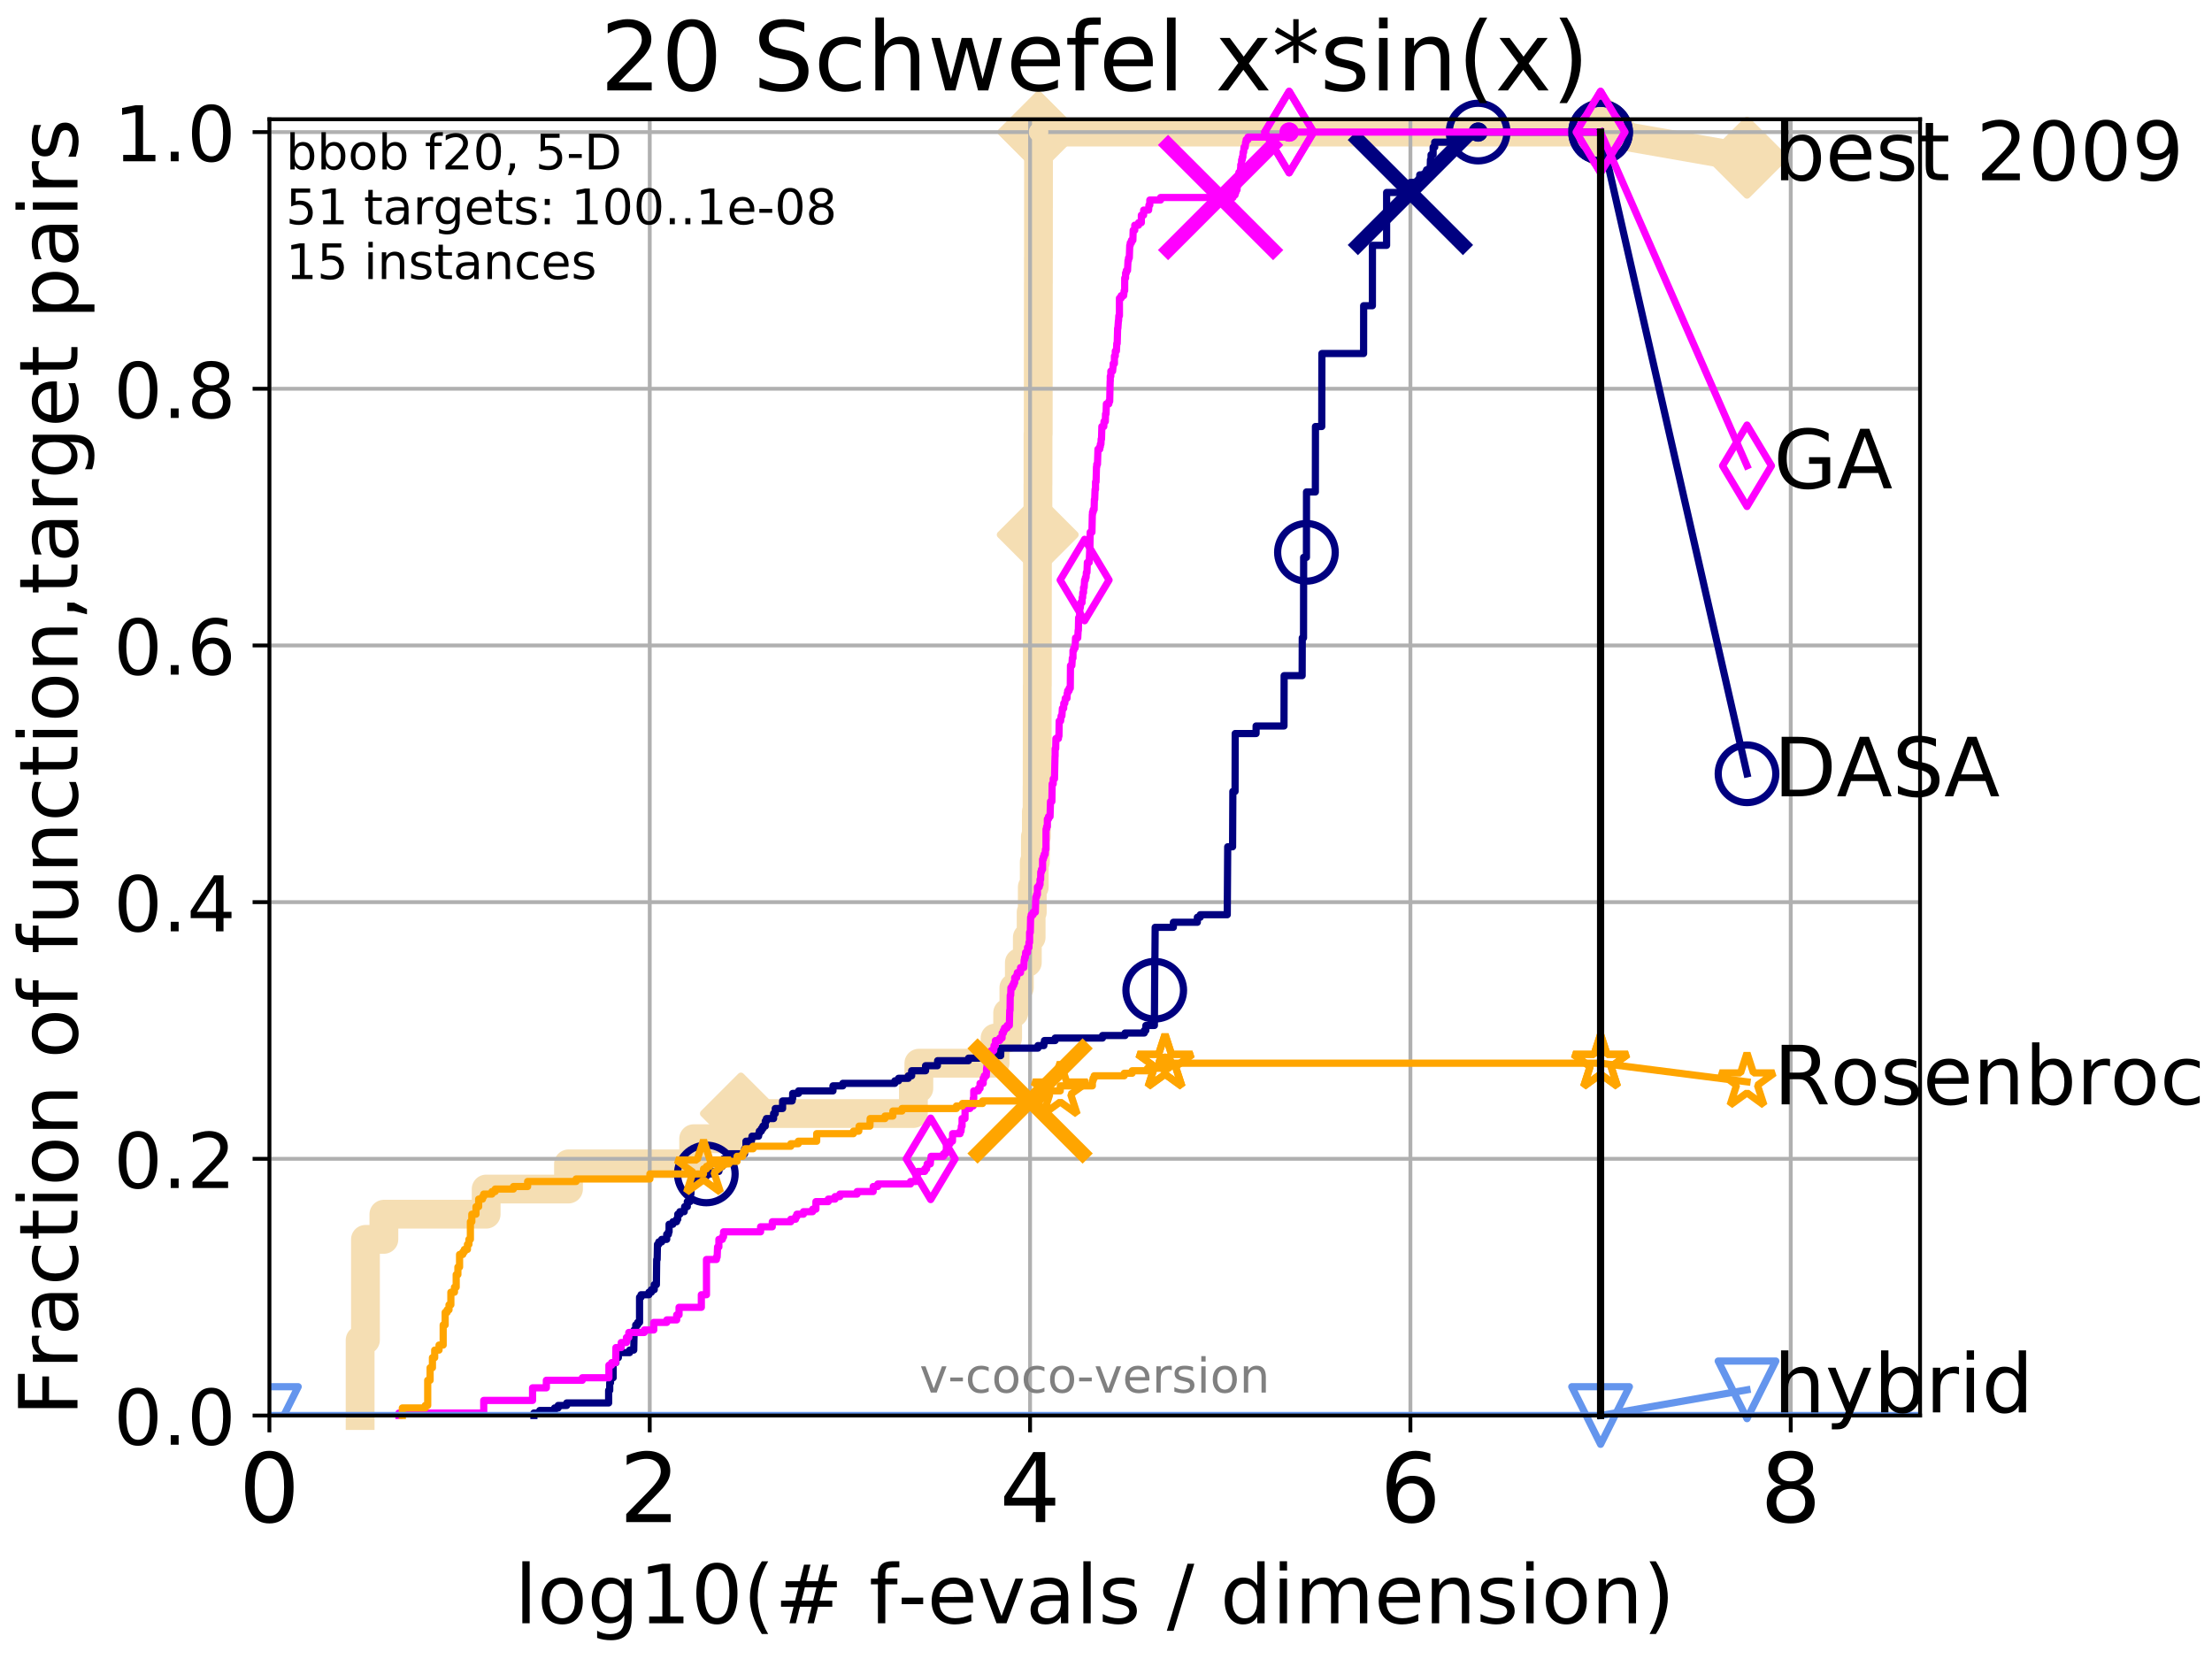 <?xml version="1.0" encoding="utf-8" standalone="no"?>
<!DOCTYPE svg PUBLIC "-//W3C//DTD SVG 1.1//EN"
  "http://www.w3.org/Graphics/SVG/1.1/DTD/svg11.dtd">
<!-- Created with matplotlib (http://matplotlib.org/) -->
<svg height="345.6pt" version="1.1" viewBox="0 0 460.8 345.6" width="460.8pt" xmlns="http://www.w3.org/2000/svg" xmlns:xlink="http://www.w3.org/1999/xlink">
 <defs>
  <style type="text/css">
*{stroke-linecap:butt;stroke-linejoin:round;}
  </style>
 </defs>
 <g id="figure_1">
  <g id="patch_1">
   <path d="M 0 345.6 
L 460.8 345.6 
L 460.8 0 
L 0 0 
z
" style="fill:#ffffff;"/>
  </g>
  <g id="axes_1">
   <g id="patch_2">
    <path d="M 56.12 294.88 
L 399.984 294.88 
L 399.984 24.84 
L 56.12 24.84 
z
" style="fill:#ffffff;"/>
   </g>
   <g id="line2d_1">
    <path d="M 75.021 294.88 
L 75.021 279.153 
L 76.132 279.153 
L 76.132 258.183 
L 79.971 258.183 
L 79.971 252.94 
L 101.277 252.94 
L 101.277 247.698 
L 118.43 247.698 
L 118.43 242.455 
L 144.501 242.455 
L 144.501 237.213 
L 154.344 237.213 
L 154.344 231.97 
L 190.277 231.97 
L 190.277 226.728 
L 191.414 226.728 
L 191.414 221.485 
L 207.289 221.485 
L 207.289 216.243 
L 209.911 216.243 
L 209.911 211 
L 211.206 211 
L 211.206 205.758 
L 212.35 205.758 
L 212.35 200.515 
L 214.01 200.515 
L 214.01 195.273 
L 214.805 195.273 
L 214.805 190.03 
L 215.045 190.03 
L 215.045 184.788 
L 215.454 184.788 
L 215.454 179.546 
L 215.69 179.546 
L 215.69 174.303 
L 215.896 174.303 
L 215.896 169.061 
L 216.041 169.061 
L 216.041 163.818 
L 216.056 163.818 
L 216.056 158.576 
L 216.063 158.576 
L 216.063 153.333 
L 216.067 153.333 
L 216.067 148.091 
L 216.074 148.091 
L 216.074 142.848 
L 216.095 142.848 
L 216.095 137.606 
L 216.098 137.606 
L 216.098 132.363 
L 216.106 132.363 
L 216.106 127.121 
L 216.108 127.121 
L 216.108 121.878 
L 216.116 121.878 
L 216.116 116.636 
L 216.137 116.636 
L 216.137 111.393 
L 216.179 111.393 
L 216.179 106.151 
L 216.219 106.151 
L 216.219 100.908 
L 216.232 100.908 
L 216.232 95.666 
L 216.238 95.666 
L 216.238 90.423 
L 216.278 90.423 
L 216.278 85.181 
L 216.286 85.181 
L 216.286 79.938 
L 216.29 79.938 
L 216.29 74.696 
L 216.295 74.696 
L 216.295 69.453 
L 216.3 69.453 
L 216.3 64.211 
L 216.307 64.211 
L 216.307 58.969 
L 216.32 58.969 
L 216.32 53.726 
L 216.328 53.726 
L 216.328 48.484 
L 216.331 48.484 
L 216.331 43.241 
L 216.338 43.241 
L 216.338 37.999 
L 216.344 37.999 
L 216.344 32.756 
L 216.349 32.756 
L 216.349 27.514 
L 333.43 27.514 
" style="fill:none;stroke:#f5deb3;stroke-linecap:square;stroke-width:6;"/>
   </g>
   <g id="line2d_2">
    <defs>
     <path d="M -0 7.778 
L 7.778 0 
L 0 -7.778 
L -7.778 -0 
z
" id="m7bb703ab73" style="stroke:#f5deb3;stroke-linejoin:miter;stroke-width:1.5;"/>
    </defs>
    <g>
     <use style="fill:#f5deb3;stroke:#f5deb3;stroke-linejoin:miter;stroke-width:1.5;" x="154.344" xlink:href="#m7bb703ab73" y="231.97"/>
     <use style="fill:#f5deb3;stroke:#f5deb3;stroke-linejoin:miter;stroke-width:1.5;" x="216.179" xlink:href="#m7bb703ab73" y="111.393"/>
     <use style="fill:#f5deb3;stroke:#f5deb3;stroke-linejoin:miter;stroke-width:1.5;" x="216.349" xlink:href="#m7bb703ab73" y="27.514"/>
     <use style="fill:#f5deb3;stroke:#f5deb3;stroke-linejoin:miter;stroke-width:1.5;" x="216.349" xlink:href="#m7bb703ab73" y="27.514"/>
     <use style="fill:#f5deb3;stroke:#f5deb3;stroke-linejoin:miter;stroke-width:1.5;" x="333.43" xlink:href="#m7bb703ab73" y="27.514"/>
    </g>
   </g>
   <g id="line2d_3">
    <path style="fill:none;stroke:#f5deb3;stroke-linecap:square;stroke-width:6;"/>
    <g/>
   </g>
   <g id="line2d_4">
    <path d="M 333.43 27.514 
L 363.934 32.861 
" style="fill:none;stroke:#f5deb3;stroke-linecap:square;stroke-width:6;"/>
    <g>
     <use style="fill:#f5deb3;stroke:#f5deb3;stroke-linejoin:miter;stroke-width:1.5;" x="333.43" xlink:href="#m7bb703ab73" y="27.514"/>
     <use style="fill:#f5deb3;stroke:#f5deb3;stroke-linejoin:miter;stroke-width:1.5;" x="363.934" xlink:href="#m7bb703ab73" y="32.861"/>
    </g>
   </g>
   <g id="matplotlib.axis_1">
    <g id="xtick_1">
     <g id="line2d_5">
      <path clip-path="url(#p941d82dd62)" d="M 56.12 294.88 
L 56.12 24.84 
" style="fill:none;stroke:#b0b0b0;stroke-linecap:square;stroke-width:0.8;"/>
     </g>
     <g id="line2d_6">
      <defs>
       <path d="M 0 0 
L 0 3.5 
" id="md93cccd9fc" style="stroke:#000000;stroke-width:0.8;"/>
      </defs>
      <g>
       <use style="stroke:#000000;stroke-width:0.8;" x="56.12" xlink:href="#md93cccd9fc" y="294.88"/>
      </g>
     </g>
     <g id="text_1">
      <!-- 0 -->
      <defs>
       <path d="M 31.781 66.406 
Q 24.172 66.406 20.328 58.906 
Q 16.5 51.422 16.5 36.375 
Q 16.5 21.391 20.328 13.891 
Q 24.172 6.391 31.781 6.391 
Q 39.453 6.391 43.281 13.891 
Q 47.125 21.391 47.125 36.375 
Q 47.125 51.422 43.281 58.906 
Q 39.453 66.406 31.781 66.406 
z
M 31.781 74.219 
Q 44.047 74.219 50.516 64.516 
Q 56.984 54.828 56.984 36.375 
Q 56.984 17.969 50.516 8.266 
Q 44.047 -1.422 31.781 -1.422 
Q 19.531 -1.422 13.062 8.266 
Q 6.594 17.969 6.594 36.375 
Q 6.594 54.828 13.062 64.516 
Q 19.531 74.219 31.781 74.219 
z
" id="DejaVuSans-30"/>
      </defs>
      <g transform="translate(49.758 317.077)scale(0.2 -0.2)">
       <use xlink:href="#DejaVuSans-30"/>
      </g>
     </g>
    </g>
    <g id="xtick_2">
     <g id="line2d_7">
      <path clip-path="url(#p941d82dd62)" d="M 135.351 294.88 
L 135.351 24.84 
" style="fill:none;stroke:#b0b0b0;stroke-linecap:square;stroke-width:0.8;"/>
     </g>
     <g id="line2d_8">
      <g>
       <use style="stroke:#000000;stroke-width:0.8;" x="135.351" xlink:href="#md93cccd9fc" y="294.88"/>
      </g>
     </g>
     <g id="text_2">
      <!-- 2 -->
      <defs>
       <path d="M 19.188 8.297 
L 53.609 8.297 
L 53.609 0 
L 7.328 0 
L 7.328 8.297 
Q 12.938 14.109 22.625 23.891 
Q 32.328 33.688 34.812 36.531 
Q 39.547 41.844 41.422 45.531 
Q 43.312 49.219 43.312 52.781 
Q 43.312 58.594 39.234 62.25 
Q 35.156 65.922 28.609 65.922 
Q 23.969 65.922 18.812 64.312 
Q 13.672 62.703 7.812 59.422 
L 7.812 69.391 
Q 13.766 71.781 18.938 73 
Q 24.125 74.219 28.422 74.219 
Q 39.75 74.219 46.484 68.547 
Q 53.219 62.891 53.219 53.422 
Q 53.219 48.922 51.531 44.891 
Q 49.859 40.875 45.406 35.406 
Q 44.188 33.984 37.641 27.219 
Q 31.109 20.453 19.188 8.297 
z
" id="DejaVuSans-32"/>
      </defs>
      <g transform="translate(128.989 317.077)scale(0.2 -0.2)">
       <use xlink:href="#DejaVuSans-32"/>
      </g>
     </g>
    </g>
    <g id="xtick_3">
     <g id="line2d_9">
      <path clip-path="url(#p941d82dd62)" d="M 214.583 294.88 
L 214.583 24.84 
" style="fill:none;stroke:#b0b0b0;stroke-linecap:square;stroke-width:0.8;"/>
     </g>
     <g id="line2d_10">
      <g>
       <use style="stroke:#000000;stroke-width:0.8;" x="214.583" xlink:href="#md93cccd9fc" y="294.88"/>
      </g>
     </g>
     <g id="text_3">
      <!-- 4 -->
      <defs>
       <path d="M 37.797 64.312 
L 12.891 25.391 
L 37.797 25.391 
z
M 35.203 72.906 
L 47.609 72.906 
L 47.609 25.391 
L 58.016 25.391 
L 58.016 17.188 
L 47.609 17.188 
L 47.609 0 
L 37.797 0 
L 37.797 17.188 
L 4.891 17.188 
L 4.891 26.703 
z
" id="DejaVuSans-34"/>
      </defs>
      <g transform="translate(208.22 317.077)scale(0.2 -0.2)">
       <use xlink:href="#DejaVuSans-34"/>
      </g>
     </g>
    </g>
    <g id="xtick_4">
     <g id="line2d_11">
      <path clip-path="url(#p941d82dd62)" d="M 293.814 294.88 
L 293.814 24.84 
" style="fill:none;stroke:#b0b0b0;stroke-linecap:square;stroke-width:0.8;"/>
     </g>
     <g id="line2d_12">
      <g>
       <use style="stroke:#000000;stroke-width:0.8;" x="293.814" xlink:href="#md93cccd9fc" y="294.88"/>
      </g>
     </g>
     <g id="text_4">
      <!-- 6 -->
      <defs>
       <path d="M 33.016 40.375 
Q 26.375 40.375 22.484 35.828 
Q 18.609 31.297 18.609 23.391 
Q 18.609 15.531 22.484 10.953 
Q 26.375 6.391 33.016 6.391 
Q 39.656 6.391 43.531 10.953 
Q 47.406 15.531 47.406 23.391 
Q 47.406 31.297 43.531 35.828 
Q 39.656 40.375 33.016 40.375 
z
M 52.594 71.297 
L 52.594 62.312 
Q 48.875 64.062 45.094 64.984 
Q 41.312 65.922 37.594 65.922 
Q 27.828 65.922 22.672 59.328 
Q 17.531 52.734 16.797 39.406 
Q 19.672 43.656 24.016 45.922 
Q 28.375 48.188 33.594 48.188 
Q 44.578 48.188 50.953 41.516 
Q 57.328 34.859 57.328 23.391 
Q 57.328 12.156 50.688 5.359 
Q 44.047 -1.422 33.016 -1.422 
Q 20.359 -1.422 13.672 8.266 
Q 6.984 17.969 6.984 36.375 
Q 6.984 53.656 15.188 63.938 
Q 23.391 74.219 37.203 74.219 
Q 40.922 74.219 44.703 73.484 
Q 48.484 72.75 52.594 71.297 
z
" id="DejaVuSans-36"/>
      </defs>
      <g transform="translate(287.452 317.077)scale(0.2 -0.2)">
       <use xlink:href="#DejaVuSans-36"/>
      </g>
     </g>
    </g>
    <g id="xtick_5">
     <g id="line2d_13">
      <path clip-path="url(#p941d82dd62)" d="M 373.045 294.88 
L 373.045 24.84 
" style="fill:none;stroke:#b0b0b0;stroke-linecap:square;stroke-width:0.8;"/>
     </g>
     <g id="line2d_14">
      <g>
       <use style="stroke:#000000;stroke-width:0.8;" x="373.045" xlink:href="#md93cccd9fc" y="294.88"/>
      </g>
     </g>
     <g id="text_5">
      <!-- 8 -->
      <defs>
       <path d="M 31.781 34.625 
Q 24.75 34.625 20.719 30.859 
Q 16.703 27.094 16.703 20.516 
Q 16.703 13.922 20.719 10.156 
Q 24.75 6.391 31.781 6.391 
Q 38.812 6.391 42.859 10.172 
Q 46.922 13.969 46.922 20.516 
Q 46.922 27.094 42.891 30.859 
Q 38.875 34.625 31.781 34.625 
z
M 21.922 38.812 
Q 15.578 40.375 12.031 44.719 
Q 8.5 49.078 8.5 55.328 
Q 8.5 64.062 14.719 69.141 
Q 20.953 74.219 31.781 74.219 
Q 42.672 74.219 48.875 69.141 
Q 55.078 64.062 55.078 55.328 
Q 55.078 49.078 51.531 44.719 
Q 48 40.375 41.703 38.812 
Q 48.828 37.156 52.797 32.312 
Q 56.781 27.484 56.781 20.516 
Q 56.781 9.906 50.312 4.234 
Q 43.844 -1.422 31.781 -1.422 
Q 19.734 -1.422 13.25 4.234 
Q 6.781 9.906 6.781 20.516 
Q 6.781 27.484 10.781 32.312 
Q 14.797 37.156 21.922 38.812 
z
M 18.312 54.391 
Q 18.312 48.734 21.844 45.562 
Q 25.391 42.391 31.781 42.391 
Q 38.141 42.391 41.719 45.562 
Q 45.312 48.734 45.312 54.391 
Q 45.312 60.062 41.719 63.234 
Q 38.141 66.406 31.781 66.406 
Q 25.391 66.406 21.844 63.234 
Q 18.312 60.062 18.312 54.391 
z
" id="DejaVuSans-38"/>
      </defs>
      <g transform="translate(366.683 317.077)scale(0.2 -0.2)">
       <use xlink:href="#DejaVuSans-38"/>
      </g>
     </g>
    </g>
    <g id="text_6">
     <!-- log10(# f-evals / dimension) -->
     <defs>
      <path d="M 9.422 75.984 
L 18.406 75.984 
L 18.406 0 
L 9.422 0 
z
" id="DejaVuSans-6c"/>
      <path d="M 30.609 48.391 
Q 23.391 48.391 19.188 42.75 
Q 14.984 37.109 14.984 27.297 
Q 14.984 17.484 19.156 11.844 
Q 23.344 6.203 30.609 6.203 
Q 37.797 6.203 41.984 11.859 
Q 46.188 17.531 46.188 27.297 
Q 46.188 37.016 41.984 42.703 
Q 37.797 48.391 30.609 48.391 
z
M 30.609 56 
Q 42.328 56 49.016 48.375 
Q 55.719 40.766 55.719 27.297 
Q 55.719 13.875 49.016 6.219 
Q 42.328 -1.422 30.609 -1.422 
Q 18.844 -1.422 12.172 6.219 
Q 5.516 13.875 5.516 27.297 
Q 5.516 40.766 12.172 48.375 
Q 18.844 56 30.609 56 
z
" id="DejaVuSans-6f"/>
      <path d="M 45.406 27.984 
Q 45.406 37.75 41.375 43.109 
Q 37.359 48.484 30.078 48.484 
Q 22.859 48.484 18.828 43.109 
Q 14.797 37.75 14.797 27.984 
Q 14.797 18.266 18.828 12.891 
Q 22.859 7.516 30.078 7.516 
Q 37.359 7.516 41.375 12.891 
Q 45.406 18.266 45.406 27.984 
z
M 54.391 6.781 
Q 54.391 -7.172 48.188 -13.984 
Q 42 -20.797 29.203 -20.797 
Q 24.469 -20.797 20.266 -20.094 
Q 16.062 -19.391 12.109 -17.922 
L 12.109 -9.188 
Q 16.062 -11.328 19.922 -12.344 
Q 23.781 -13.375 27.781 -13.375 
Q 36.625 -13.375 41.016 -8.766 
Q 45.406 -4.156 45.406 5.172 
L 45.406 9.625 
Q 42.625 4.781 38.281 2.391 
Q 33.938 0 27.875 0 
Q 17.828 0 11.672 7.656 
Q 5.516 15.328 5.516 27.984 
Q 5.516 40.672 11.672 48.328 
Q 17.828 56 27.875 56 
Q 33.938 56 38.281 53.609 
Q 42.625 51.219 45.406 46.391 
L 45.406 54.688 
L 54.391 54.688 
z
" id="DejaVuSans-67"/>
      <path d="M 12.406 8.297 
L 28.516 8.297 
L 28.516 63.922 
L 10.984 60.406 
L 10.984 69.391 
L 28.422 72.906 
L 38.281 72.906 
L 38.281 8.297 
L 54.391 8.297 
L 54.391 0 
L 12.406 0 
z
" id="DejaVuSans-31"/>
      <path d="M 31 75.875 
Q 24.469 64.656 21.281 53.656 
Q 18.109 42.672 18.109 31.391 
Q 18.109 20.125 21.312 9.062 
Q 24.516 -2 31 -13.188 
L 23.188 -13.188 
Q 15.875 -1.703 12.234 9.375 
Q 8.594 20.453 8.594 31.391 
Q 8.594 42.281 12.203 53.312 
Q 15.828 64.359 23.188 75.875 
z
" id="DejaVuSans-28"/>
      <path d="M 51.125 44 
L 36.922 44 
L 32.812 27.688 
L 47.125 27.688 
z
M 43.797 71.781 
L 38.719 51.516 
L 52.984 51.516 
L 58.109 71.781 
L 65.922 71.781 
L 60.891 51.516 
L 76.125 51.516 
L 76.125 44 
L 58.984 44 
L 54.984 27.688 
L 70.516 27.688 
L 70.516 20.219 
L 53.078 20.219 
L 48 0 
L 40.188 0 
L 45.219 20.219 
L 30.906 20.219 
L 25.875 0 
L 18.016 0 
L 23.094 20.219 
L 7.719 20.219 
L 7.719 27.688 
L 24.906 27.688 
L 29 44 
L 13.281 44 
L 13.281 51.516 
L 30.906 51.516 
L 35.891 71.781 
z
" id="DejaVuSans-23"/>
      <path id="DejaVuSans-20"/>
      <path d="M 37.109 75.984 
L 37.109 68.5 
L 28.516 68.5 
Q 23.688 68.5 21.797 66.547 
Q 19.922 64.594 19.922 59.516 
L 19.922 54.688 
L 34.719 54.688 
L 34.719 47.703 
L 19.922 47.703 
L 19.922 0 
L 10.891 0 
L 10.891 47.703 
L 2.297 47.703 
L 2.297 54.688 
L 10.891 54.688 
L 10.891 58.5 
Q 10.891 67.625 15.141 71.797 
Q 19.391 75.984 28.609 75.984 
z
" id="DejaVuSans-66"/>
      <path d="M 4.891 31.391 
L 31.203 31.391 
L 31.203 23.391 
L 4.891 23.391 
z
" id="DejaVuSans-2d"/>
      <path d="M 56.203 29.594 
L 56.203 25.203 
L 14.891 25.203 
Q 15.484 15.922 20.484 11.062 
Q 25.484 6.203 34.422 6.203 
Q 39.594 6.203 44.453 7.469 
Q 49.312 8.734 54.109 11.281 
L 54.109 2.781 
Q 49.266 0.734 44.188 -0.344 
Q 39.109 -1.422 33.891 -1.422 
Q 20.797 -1.422 13.156 6.188 
Q 5.516 13.812 5.516 26.812 
Q 5.516 40.234 12.766 48.109 
Q 20.016 56 32.328 56 
Q 43.359 56 49.781 48.891 
Q 56.203 41.797 56.203 29.594 
z
M 47.219 32.234 
Q 47.125 39.594 43.094 43.984 
Q 39.062 48.391 32.422 48.391 
Q 24.906 48.391 20.391 44.141 
Q 15.875 39.891 15.188 32.172 
z
" id="DejaVuSans-65"/>
      <path d="M 2.984 54.688 
L 12.5 54.688 
L 29.594 8.797 
L 46.688 54.688 
L 56.203 54.688 
L 35.688 0 
L 23.484 0 
z
" id="DejaVuSans-76"/>
      <path d="M 34.281 27.484 
Q 23.391 27.484 19.188 25 
Q 14.984 22.516 14.984 16.5 
Q 14.984 11.719 18.141 8.906 
Q 21.297 6.109 26.703 6.109 
Q 34.188 6.109 38.703 11.406 
Q 43.219 16.703 43.219 25.484 
L 43.219 27.484 
z
M 52.203 31.203 
L 52.203 0 
L 43.219 0 
L 43.219 8.297 
Q 40.141 3.328 35.547 0.953 
Q 30.953 -1.422 24.312 -1.422 
Q 15.922 -1.422 10.953 3.297 
Q 6 8.016 6 15.922 
Q 6 25.141 12.172 29.828 
Q 18.359 34.516 30.609 34.516 
L 43.219 34.516 
L 43.219 35.406 
Q 43.219 41.609 39.141 45 
Q 35.062 48.391 27.688 48.391 
Q 23 48.391 18.547 47.266 
Q 14.109 46.141 10.016 43.891 
L 10.016 52.203 
Q 14.938 54.109 19.578 55.047 
Q 24.219 56 28.609 56 
Q 40.484 56 46.344 49.844 
Q 52.203 43.703 52.203 31.203 
z
" id="DejaVuSans-61"/>
      <path d="M 44.281 53.078 
L 44.281 44.578 
Q 40.484 46.531 36.375 47.5 
Q 32.281 48.484 27.875 48.484 
Q 21.188 48.484 17.844 46.438 
Q 14.5 44.391 14.5 40.281 
Q 14.5 37.156 16.891 35.375 
Q 19.281 33.594 26.516 31.984 
L 29.594 31.297 
Q 39.156 29.25 43.188 25.516 
Q 47.219 21.781 47.219 15.094 
Q 47.219 7.469 41.188 3.016 
Q 35.156 -1.422 24.609 -1.422 
Q 20.219 -1.422 15.453 -0.562 
Q 10.688 0.297 5.422 2 
L 5.422 11.281 
Q 10.406 8.688 15.234 7.391 
Q 20.062 6.109 24.812 6.109 
Q 31.156 6.109 34.562 8.281 
Q 37.984 10.453 37.984 14.406 
Q 37.984 18.062 35.516 20.016 
Q 33.062 21.969 24.703 23.781 
L 21.578 24.516 
Q 13.234 26.266 9.516 29.906 
Q 5.812 33.547 5.812 39.891 
Q 5.812 47.609 11.281 51.797 
Q 16.75 56 26.812 56 
Q 31.781 56 36.172 55.266 
Q 40.578 54.547 44.281 53.078 
z
" id="DejaVuSans-73"/>
      <path d="M 25.391 72.906 
L 33.688 72.906 
L 8.297 -9.281 
L 0 -9.281 
z
" id="DejaVuSans-2f"/>
      <path d="M 45.406 46.391 
L 45.406 75.984 
L 54.391 75.984 
L 54.391 0 
L 45.406 0 
L 45.406 8.203 
Q 42.578 3.328 38.25 0.953 
Q 33.938 -1.422 27.875 -1.422 
Q 17.969 -1.422 11.734 6.484 
Q 5.516 14.406 5.516 27.297 
Q 5.516 40.188 11.734 48.094 
Q 17.969 56 27.875 56 
Q 33.938 56 38.25 53.625 
Q 42.578 51.266 45.406 46.391 
z
M 14.797 27.297 
Q 14.797 17.391 18.875 11.75 
Q 22.953 6.109 30.078 6.109 
Q 37.203 6.109 41.297 11.75 
Q 45.406 17.391 45.406 27.297 
Q 45.406 37.203 41.297 42.844 
Q 37.203 48.484 30.078 48.484 
Q 22.953 48.484 18.875 42.844 
Q 14.797 37.203 14.797 27.297 
z
" id="DejaVuSans-64"/>
      <path d="M 9.422 54.688 
L 18.406 54.688 
L 18.406 0 
L 9.422 0 
z
M 9.422 75.984 
L 18.406 75.984 
L 18.406 64.594 
L 9.422 64.594 
z
" id="DejaVuSans-69"/>
      <path d="M 52 44.188 
Q 55.375 50.25 60.062 53.125 
Q 64.75 56 71.094 56 
Q 79.641 56 84.281 50.016 
Q 88.922 44.047 88.922 33.016 
L 88.922 0 
L 79.891 0 
L 79.891 32.719 
Q 79.891 40.578 77.094 44.375 
Q 74.312 48.188 68.609 48.188 
Q 61.625 48.188 57.562 43.547 
Q 53.516 38.922 53.516 30.906 
L 53.516 0 
L 44.484 0 
L 44.484 32.719 
Q 44.484 40.625 41.703 44.406 
Q 38.922 48.188 33.109 48.188 
Q 26.219 48.188 22.156 43.531 
Q 18.109 38.875 18.109 30.906 
L 18.109 0 
L 9.078 0 
L 9.078 54.688 
L 18.109 54.688 
L 18.109 46.188 
Q 21.188 51.219 25.484 53.609 
Q 29.781 56 35.688 56 
Q 41.656 56 45.828 52.969 
Q 50 49.953 52 44.188 
z
" id="DejaVuSans-6d"/>
      <path d="M 54.891 33.016 
L 54.891 0 
L 45.906 0 
L 45.906 32.719 
Q 45.906 40.484 42.875 44.328 
Q 39.844 48.188 33.797 48.188 
Q 26.516 48.188 22.312 43.547 
Q 18.109 38.922 18.109 30.906 
L 18.109 0 
L 9.078 0 
L 9.078 54.688 
L 18.109 54.688 
L 18.109 46.188 
Q 21.344 51.125 25.703 53.562 
Q 30.078 56 35.797 56 
Q 45.219 56 50.047 50.172 
Q 54.891 44.344 54.891 33.016 
z
" id="DejaVuSans-6e"/>
      <path d="M 8.016 75.875 
L 15.828 75.875 
Q 23.141 64.359 26.781 53.312 
Q 30.422 42.281 30.422 31.391 
Q 30.422 20.453 26.781 9.375 
Q 23.141 -1.703 15.828 -13.188 
L 8.016 -13.188 
Q 14.5 -2 17.703 9.062 
Q 20.906 20.125 20.906 31.391 
Q 20.906 42.672 17.703 53.656 
Q 14.5 64.656 8.016 75.875 
z
" id="DejaVuSans-29"/>
     </defs>
     <g transform="translate(107.211 338.154)scale(0.17 -0.17)">
      <use xlink:href="#DejaVuSans-6c"/>
      <use x="27.783" xlink:href="#DejaVuSans-6f"/>
      <use x="88.965" xlink:href="#DejaVuSans-67"/>
      <use x="152.441" xlink:href="#DejaVuSans-31"/>
      <use x="216.064" xlink:href="#DejaVuSans-30"/>
      <use x="279.688" xlink:href="#DejaVuSans-28"/>
      <use x="318.701" xlink:href="#DejaVuSans-23"/>
      <use x="402.49" xlink:href="#DejaVuSans-20"/>
      <use x="434.277" xlink:href="#DejaVuSans-66"/>
      <use x="469.404" xlink:href="#DejaVuSans-2d"/>
      <use x="505.488" xlink:href="#DejaVuSans-65"/>
      <use x="567.012" xlink:href="#DejaVuSans-76"/>
      <use x="626.191" xlink:href="#DejaVuSans-61"/>
      <use x="687.471" xlink:href="#DejaVuSans-6c"/>
      <use x="715.254" xlink:href="#DejaVuSans-73"/>
      <use x="767.354" xlink:href="#DejaVuSans-20"/>
      <use x="799.141" xlink:href="#DejaVuSans-2f"/>
      <use x="832.832" xlink:href="#DejaVuSans-20"/>
      <use x="864.619" xlink:href="#DejaVuSans-64"/>
      <use x="928.096" xlink:href="#DejaVuSans-69"/>
      <use x="955.879" xlink:href="#DejaVuSans-6d"/>
      <use x="1053.291" xlink:href="#DejaVuSans-65"/>
      <use x="1114.814" xlink:href="#DejaVuSans-6e"/>
      <use x="1178.193" xlink:href="#DejaVuSans-73"/>
      <use x="1230.293" xlink:href="#DejaVuSans-69"/>
      <use x="1258.076" xlink:href="#DejaVuSans-6f"/>
      <use x="1319.258" xlink:href="#DejaVuSans-6e"/>
      <use x="1382.637" xlink:href="#DejaVuSans-29"/>
     </g>
    </g>
   </g>
   <g id="matplotlib.axis_2">
    <g id="ytick_1">
     <g id="line2d_15">
      <path clip-path="url(#p941d82dd62)" d="M 56.12 294.88 
L 399.984 294.88 
" style="fill:none;stroke:#b0b0b0;stroke-linecap:square;stroke-width:0.8;"/>
     </g>
     <g id="line2d_16">
      <defs>
       <path d="M 0 0 
L -3.5 0 
" id="m217fa760b0" style="stroke:#000000;stroke-width:0.8;"/>
      </defs>
      <g>
       <use style="stroke:#000000;stroke-width:0.8;" x="56.12" xlink:href="#m217fa760b0" y="294.88"/>
      </g>
     </g>
     <g id="text_7">
      <!-- 0.0 -->
      <defs>
       <path d="M 10.688 12.406 
L 21 12.406 
L 21 0 
L 10.688 0 
z
" id="DejaVuSans-2e"/>
      </defs>
      <g transform="translate(23.675 300.959)scale(0.16 -0.16)">
       <use xlink:href="#DejaVuSans-30"/>
       <use x="63.623" xlink:href="#DejaVuSans-2e"/>
       <use x="95.41" xlink:href="#DejaVuSans-30"/>
      </g>
     </g>
    </g>
    <g id="ytick_2">
     <g id="line2d_17">
      <path clip-path="url(#p941d82dd62)" d="M 56.12 241.407 
L 399.984 241.407 
" style="fill:none;stroke:#b0b0b0;stroke-linecap:square;stroke-width:0.8;"/>
     </g>
     <g id="line2d_18">
      <g>
       <use style="stroke:#000000;stroke-width:0.8;" x="56.12" xlink:href="#m217fa760b0" y="241.407"/>
      </g>
     </g>
     <g id="text_8">
      <!-- 0.2 -->
      <g transform="translate(23.675 247.485)scale(0.16 -0.16)">
       <use xlink:href="#DejaVuSans-30"/>
       <use x="63.623" xlink:href="#DejaVuSans-2e"/>
       <use x="95.41" xlink:href="#DejaVuSans-32"/>
      </g>
     </g>
    </g>
    <g id="ytick_3">
     <g id="line2d_19">
      <path clip-path="url(#p941d82dd62)" d="M 56.12 187.933 
L 399.984 187.933 
" style="fill:none;stroke:#b0b0b0;stroke-linecap:square;stroke-width:0.8;"/>
     </g>
     <g id="line2d_20">
      <g>
       <use style="stroke:#000000;stroke-width:0.8;" x="56.12" xlink:href="#m217fa760b0" y="187.933"/>
      </g>
     </g>
     <g id="text_9">
      <!-- 0.4 -->
      <g transform="translate(23.675 194.012)scale(0.16 -0.16)">
       <use xlink:href="#DejaVuSans-30"/>
       <use x="63.623" xlink:href="#DejaVuSans-2e"/>
       <use x="95.41" xlink:href="#DejaVuSans-34"/>
      </g>
     </g>
    </g>
    <g id="ytick_4">
     <g id="line2d_21">
      <path clip-path="url(#p941d82dd62)" d="M 56.12 134.46 
L 399.984 134.46 
" style="fill:none;stroke:#b0b0b0;stroke-linecap:square;stroke-width:0.8;"/>
     </g>
     <g id="line2d_22">
      <g>
       <use style="stroke:#000000;stroke-width:0.8;" x="56.12" xlink:href="#m217fa760b0" y="134.46"/>
      </g>
     </g>
     <g id="text_10">
      <!-- 0.6 -->
      <g transform="translate(23.675 140.539)scale(0.16 -0.16)">
       <use xlink:href="#DejaVuSans-30"/>
       <use x="63.623" xlink:href="#DejaVuSans-2e"/>
       <use x="95.41" xlink:href="#DejaVuSans-36"/>
      </g>
     </g>
    </g>
    <g id="ytick_5">
     <g id="line2d_23">
      <path clip-path="url(#p941d82dd62)" d="M 56.12 80.987 
L 399.984 80.987 
" style="fill:none;stroke:#b0b0b0;stroke-linecap:square;stroke-width:0.8;"/>
     </g>
     <g id="line2d_24">
      <g>
       <use style="stroke:#000000;stroke-width:0.8;" x="56.12" xlink:href="#m217fa760b0" y="80.987"/>
      </g>
     </g>
     <g id="text_11">
      <!-- 0.8 -->
      <g transform="translate(23.675 87.066)scale(0.16 -0.16)">
       <use xlink:href="#DejaVuSans-30"/>
       <use x="63.623" xlink:href="#DejaVuSans-2e"/>
       <use x="95.41" xlink:href="#DejaVuSans-38"/>
      </g>
     </g>
    </g>
    <g id="ytick_6">
     <g id="line2d_25">
      <path clip-path="url(#p941d82dd62)" d="M 56.12 27.514 
L 399.984 27.514 
" style="fill:none;stroke:#b0b0b0;stroke-linecap:square;stroke-width:0.8;"/>
     </g>
     <g id="line2d_26">
      <g>
       <use style="stroke:#000000;stroke-width:0.8;" x="56.12" xlink:href="#m217fa760b0" y="27.514"/>
      </g>
     </g>
     <g id="text_12">
      <!-- 1.0 -->
      <g transform="translate(23.675 33.592)scale(0.16 -0.16)">
       <use xlink:href="#DejaVuSans-31"/>
       <use x="63.623" xlink:href="#DejaVuSans-2e"/>
       <use x="95.41" xlink:href="#DejaVuSans-30"/>
      </g>
     </g>
    </g>
    <g id="text_13">
     <!-- Fraction of function,target pairs -->
     <defs>
      <path d="M 9.812 72.906 
L 51.703 72.906 
L 51.703 64.594 
L 19.672 64.594 
L 19.672 43.109 
L 48.578 43.109 
L 48.578 34.812 
L 19.672 34.812 
L 19.672 0 
L 9.812 0 
z
" id="DejaVuSans-46"/>
      <path d="M 41.109 46.297 
Q 39.594 47.172 37.812 47.578 
Q 36.031 48 33.891 48 
Q 26.266 48 22.188 43.047 
Q 18.109 38.094 18.109 28.812 
L 18.109 0 
L 9.078 0 
L 9.078 54.688 
L 18.109 54.688 
L 18.109 46.188 
Q 20.953 51.172 25.484 53.578 
Q 30.031 56 36.531 56 
Q 37.453 56 38.578 55.875 
Q 39.703 55.766 41.062 55.516 
z
" id="DejaVuSans-72"/>
      <path d="M 48.781 52.594 
L 48.781 44.188 
Q 44.969 46.297 41.141 47.344 
Q 37.312 48.391 33.406 48.391 
Q 24.656 48.391 19.812 42.844 
Q 14.984 37.312 14.984 27.297 
Q 14.984 17.281 19.812 11.734 
Q 24.656 6.203 33.406 6.203 
Q 37.312 6.203 41.141 7.25 
Q 44.969 8.297 48.781 10.406 
L 48.781 2.094 
Q 45.016 0.344 40.984 -0.531 
Q 36.969 -1.422 32.422 -1.422 
Q 20.062 -1.422 12.781 6.344 
Q 5.516 14.109 5.516 27.297 
Q 5.516 40.672 12.859 48.328 
Q 20.219 56 33.016 56 
Q 37.156 56 41.109 55.141 
Q 45.062 54.297 48.781 52.594 
z
" id="DejaVuSans-63"/>
      <path d="M 18.312 70.219 
L 18.312 54.688 
L 36.812 54.688 
L 36.812 47.703 
L 18.312 47.703 
L 18.312 18.016 
Q 18.312 11.328 20.141 9.422 
Q 21.969 7.516 27.594 7.516 
L 36.812 7.516 
L 36.812 0 
L 27.594 0 
Q 17.188 0 13.234 3.875 
Q 9.281 7.766 9.281 18.016 
L 9.281 47.703 
L 2.688 47.703 
L 2.688 54.688 
L 9.281 54.688 
L 9.281 70.219 
z
" id="DejaVuSans-74"/>
      <path d="M 8.5 21.578 
L 8.5 54.688 
L 17.484 54.688 
L 17.484 21.922 
Q 17.484 14.156 20.5 10.266 
Q 23.531 6.391 29.594 6.391 
Q 36.859 6.391 41.078 11.031 
Q 45.312 15.672 45.312 23.688 
L 45.312 54.688 
L 54.297 54.688 
L 54.297 0 
L 45.312 0 
L 45.312 8.406 
Q 42.047 3.422 37.719 1 
Q 33.406 -1.422 27.688 -1.422 
Q 18.266 -1.422 13.375 4.438 
Q 8.5 10.297 8.5 21.578 
z
M 31.109 56 
z
" id="DejaVuSans-75"/>
      <path d="M 11.719 12.406 
L 22.016 12.406 
L 22.016 4 
L 14.016 -11.625 
L 7.719 -11.625 
L 11.719 4 
z
" id="DejaVuSans-2c"/>
      <path d="M 18.109 8.203 
L 18.109 -20.797 
L 9.078 -20.797 
L 9.078 54.688 
L 18.109 54.688 
L 18.109 46.391 
Q 20.953 51.266 25.266 53.625 
Q 29.594 56 35.594 56 
Q 45.562 56 51.781 48.094 
Q 58.016 40.188 58.016 27.297 
Q 58.016 14.406 51.781 6.484 
Q 45.562 -1.422 35.594 -1.422 
Q 29.594 -1.422 25.266 0.953 
Q 20.953 3.328 18.109 8.203 
z
M 48.688 27.297 
Q 48.688 37.203 44.609 42.844 
Q 40.531 48.484 33.406 48.484 
Q 26.266 48.484 22.188 42.844 
Q 18.109 37.203 18.109 27.297 
Q 18.109 17.391 22.188 11.75 
Q 26.266 6.109 33.406 6.109 
Q 40.531 6.109 44.609 11.75 
Q 48.688 17.391 48.688 27.297 
z
" id="DejaVuSans-70"/>
     </defs>
     <g transform="translate(16.14 294.999)rotate(-90)scale(0.17 -0.17)">
      <use xlink:href="#DejaVuSans-46"/>
      <use x="57.41" xlink:href="#DejaVuSans-72"/>
      <use x="98.523" xlink:href="#DejaVuSans-61"/>
      <use x="159.803" xlink:href="#DejaVuSans-63"/>
      <use x="214.783" xlink:href="#DejaVuSans-74"/>
      <use x="253.992" xlink:href="#DejaVuSans-69"/>
      <use x="281.775" xlink:href="#DejaVuSans-6f"/>
      <use x="342.957" xlink:href="#DejaVuSans-6e"/>
      <use x="406.336" xlink:href="#DejaVuSans-20"/>
      <use x="438.123" xlink:href="#DejaVuSans-6f"/>
      <use x="499.305" xlink:href="#DejaVuSans-66"/>
      <use x="534.51" xlink:href="#DejaVuSans-20"/>
      <use x="566.297" xlink:href="#DejaVuSans-66"/>
      <use x="601.502" xlink:href="#DejaVuSans-75"/>
      <use x="664.881" xlink:href="#DejaVuSans-6e"/>
      <use x="728.26" xlink:href="#DejaVuSans-63"/>
      <use x="783.24" xlink:href="#DejaVuSans-74"/>
      <use x="822.449" xlink:href="#DejaVuSans-69"/>
      <use x="850.232" xlink:href="#DejaVuSans-6f"/>
      <use x="911.414" xlink:href="#DejaVuSans-6e"/>
      <use x="974.793" xlink:href="#DejaVuSans-2c"/>
      <use x="1006.58" xlink:href="#DejaVuSans-74"/>
      <use x="1045.789" xlink:href="#DejaVuSans-61"/>
      <use x="1107.068" xlink:href="#DejaVuSans-72"/>
      <use x="1148.166" xlink:href="#DejaVuSans-67"/>
      <use x="1211.643" xlink:href="#DejaVuSans-65"/>
      <use x="1273.166" xlink:href="#DejaVuSans-74"/>
      <use x="1312.375" xlink:href="#DejaVuSans-20"/>
      <use x="1344.162" xlink:href="#DejaVuSans-70"/>
      <use x="1407.639" xlink:href="#DejaVuSans-61"/>
      <use x="1468.918" xlink:href="#DejaVuSans-69"/>
      <use x="1496.701" xlink:href="#DejaVuSans-72"/>
      <use x="1537.814" xlink:href="#DejaVuSans-73"/>
     </g>
    </g>
   </g>
   <g id="line2d_27">
    <defs>
     <path d="M 0 1.5 
C 0.398 1.5 0.779 1.342 1.061 1.061 
C 1.342 0.779 1.5 0.398 1.5 0 
C 1.5 -0.398 1.342 -0.779 1.061 -1.061 
C 0.779 -1.342 0.398 -1.5 0 -1.5 
C -0.398 -1.5 -0.779 -1.342 -1.061 -1.061 
C -1.342 -0.779 -1.5 -0.398 -1.5 0 
C -1.5 0.398 -1.342 0.779 -1.061 1.061 
C -0.779 1.342 -0.398 1.5 0 1.5 
z
" id="m8b291f5bda" style="stroke:#f5deb3;"/>
    </defs>
    <g>
     <use style="fill:#f5deb3;stroke:#f5deb3;" x="216.349" xlink:href="#m8b291f5bda" y="27.514"/>
     <use style="fill:#f5deb3;stroke:#f5deb3;" x="216.349" xlink:href="#m8b291f5bda" y="27.514"/>
    </g>
   </g>
   <g id="line2d_28">
    <defs>
     <path d="M 0 1.5 
C 0.398 1.5 0.779 1.342 1.061 1.061 
C 1.342 0.779 1.5 0.398 1.5 0 
C 1.5 -0.398 1.342 -0.779 1.061 -1.061 
C 0.779 -1.342 0.398 -1.5 0 -1.5 
C -0.398 -1.5 -0.779 -1.342 -1.061 -1.061 
C -1.342 -0.779 -1.5 -0.398 -1.5 0 
C -1.5 0.398 -1.342 0.779 -1.061 1.061 
C -0.779 1.342 -0.398 1.5 0 1.5 
z
" id="m85db702ec0" style="stroke:#000080;"/>
    </defs>
    <g>
     <use style="fill:#000080;stroke:#000080;" x="307.918" xlink:href="#m85db702ec0" y="27.514"/>
     <use style="fill:#000080;stroke:#000080;" x="307.918" xlink:href="#m85db702ec0" y="27.514"/>
    </g>
   </g>
   <g id="line2d_29">
    <path d="M 111.223 294.88 
L 111.223 294.356 
L 112.438 294.356 
L 112.438 293.832 
L 115.531 293.832 
L 115.531 293.307 
L 116.277 293.307 
L 116.277 292.783 
L 118.058 292.783 
L 118.058 292.259 
L 126.791 292.259 
L 126.791 289.638 
L 127.015 289.638 
L 127.015 288.065 
L 127.182 288.065 
L 127.182 287.016 
L 127.727 287.016 
L 127.727 283.871 
L 128.306 283.871 
L 128.306 282.822 
L 128.817 282.822 
L 128.817 281.774 
L 131.165 281.774 
L 131.165 281.25 
L 132.021 281.25 
L 132.104 277.056 
L 132.433 277.056 
L 132.433 276.007 
L 132.836 276.007 
L 132.836 275.483 
L 133.23 275.483 
L 133.23 270.24 
L 133.539 270.24 
L 133.539 269.716 
L 135.178 269.716 
L 135.178 269.192 
L 135.692 269.192 
L 135.692 268.668 
L 136.289 268.668 
L 136.289 267.619 
L 136.739 267.619 
L 136.802 262.377 
L 136.897 262.377 
L 136.96 259.231 
L 137.24 259.231 
L 137.24 258.707 
L 137.845 258.707 
L 137.845 258.183 
L 138.885 258.183 
L 138.885 257.134 
L 139.245 257.134 
L 139.245 256.61 
L 139.382 256.61 
L 139.382 255.037 
L 140.18 255.037 
L 140.18 254.513 
L 140.943 254.513 
L 140.943 253.989 
L 141.189 253.989 
L 141.189 252.94 
L 141.625 252.94 
L 141.625 252.416 
L 142.533 252.416 
L 142.623 251.367 
L 143.178 251.367 
L 143.178 250.319 
L 143.757 250.319 
L 143.821 248.746 
L 143.925 248.746 
L 143.988 246.649 
L 144.979 246.649 
L 144.979 246.125 
L 145.097 246.125 
L 145.194 245.076 
L 147.139 245.076 
L 147.139 244.552 
L 148.182 244.552 
L 148.182 244.028 
L 149.756 244.028 
L 149.756 243.504 
L 149.934 243.504 
L 149.934 242.979 
L 150.485 242.979 
L 150.485 241.931 
L 150.698 241.931 
L 150.698 241.407 
L 151.484 241.407 
L 151.484 240.358 
L 155.114 240.358 
L 155.114 239.31 
L 155.395 239.31 
L 155.395 237.737 
L 156.527 237.737 
L 156.527 237.213 
L 156.657 237.213 
L 156.657 236.689 
L 158.028 236.689 
L 158.028 236.164 
L 158.174 236.164 
L 158.174 235.64 
L 158.598 235.64 
L 158.598 235.116 
L 158.916 235.116 
L 158.916 234.592 
L 159.416 234.592 
L 159.416 233.543 
L 159.661 233.543 
L 159.661 233.019 
L 161.152 233.019 
L 161.152 231.97 
L 161.502 231.97 
L 161.502 230.922 
L 163.028 230.922 
L 163.028 229.349 
L 165.01 229.349 
L 165.01 228.825 
L 165.132 228.825 
L 165.132 227.776 
L 166.355 227.776 
L 166.355 227.252 
L 173.525 227.252 
L 173.525 226.204 
L 175.572 226.204 
L 175.572 225.679 
L 186.409 225.679 
L 186.409 225.155 
L 187.189 225.155 
L 187.189 224.631 
L 189.21 224.631 
L 189.21 224.107 
L 189.917 224.107 
L 189.917 223.058 
L 192.812 223.058 
L 192.812 222.01 
L 195.274 222.01 
L 195.327 220.961 
L 201.759 220.961 
L 201.759 220.437 
L 203.912 220.437 
L 203.912 219.913 
L 208.46 219.913 
L 208.502 218.34 
L 216.221 218.34 
L 216.221 217.816 
L 217.453 217.816 
L 217.453 217.291 
L 217.575 217.291 
L 217.575 216.767 
L 219.805 216.767 
L 219.805 216.243 
L 229.67 216.243 
L 229.67 215.719 
L 234.368 215.719 
L 234.368 215.194 
L 238.372 215.194 
L 238.372 214.67 
L 238.694 214.67 
L 238.71 213.622 
L 240.48 213.622 
L 240.572 199.467 
L 240.592 199.467 
L 240.644 193.176 
L 244.43 193.176 
L 244.439 192.127 
L 249.429 192.127 
L 249.429 191.079 
L 250.038 191.079 
L 250.038 190.555 
L 255.659 190.555 
L 255.754 176.4 
L 256.769 176.4 
L 256.826 164.867 
L 257.286 164.867 
L 257.318 152.809 
L 261.662 152.809 
L 261.67 151.236 
L 267.478 151.236 
L 267.509 140.751 
L 271.261 140.751 
L 271.285 132.887 
L 271.549 132.887 
L 271.573 116.112 
L 272.155 116.112 
L 272.17 102.481 
L 274.013 102.481 
L 274.035 88.851 
L 275.346 88.851 
L 275.375 73.647 
L 284.06 73.647 
L 284.073 63.687 
L 285.893 63.687 
L 285.904 51.105 
L 288.853 51.105 
L 288.859 40.096 
L 293.819 40.096 
L 293.822 37.999 
L 295.597 37.999 
L 295.597 37.474 
L 295.76 37.474 
L 295.761 36.426 
L 297.187 36.426 
L 297.188 35.377 
L 297.923 35.377 
L 297.987 33.28 
L 298.114 33.28 
L 298.117 32.232 
L 298.543 32.232 
L 298.547 30.659 
L 298.876 30.659 
L 298.878 29.611 
L 302.234 29.611 
L 302.236 28.562 
L 307.508 28.562 
L 307.508 28.038 
L 307.918 28.038 
L 307.918 27.514 
L 333.43 27.514 
L 333.43 27.514 
" style="fill:none;stroke:#000080;stroke-linecap:square;stroke-width:1.5;"/>
   </g>
   <g id="line2d_30">
    <defs>
     <path d="M 0 6 
C 1.591 6 3.117 5.368 4.243 4.243 
C 5.368 3.117 6 1.591 6 0 
C 6 -1.591 5.368 -3.117 4.243 -4.243 
C 3.117 -5.368 1.591 -6 0 -6 
C -1.591 -6 -3.117 -5.368 -4.243 -4.243 
C -5.368 -3.117 -6 -1.591 -6 0 
C -6 1.591 -5.368 3.117 -4.243 4.243 
C -3.117 5.368 -1.591 6 0 6 
z
" id="m27ebe3bbad" style="stroke:#000080;stroke-width:1.5;"/>
    </defs>
    <g>
     <use style="fill-opacity:0;stroke:#000080;stroke-width:1.5;" x="147.139" xlink:href="#m27ebe3bbad" y="244.552"/>
     <use style="fill-opacity:0;stroke:#000080;stroke-width:1.5;" x="240.551" xlink:href="#m27ebe3bbad" y="206.282"/>
     <use style="fill-opacity:0;stroke:#000080;stroke-width:1.5;" x="272.155" xlink:href="#m27ebe3bbad" y="115.063"/>
     <use style="fill-opacity:0;stroke:#000080;stroke-width:1.5;" x="307.918" xlink:href="#m27ebe3bbad" y="27.514"/>
     <use style="fill-opacity:0;stroke:#000080;stroke-width:1.5;" x="333.43" xlink:href="#m27ebe3bbad" y="27.514"/>
    </g>
   </g>
   <g id="line2d_31">
    <path style="fill:none;stroke:#000080;stroke-linecap:square;stroke-width:1.5;"/>
    <g/>
   </g>
   <g id="line2d_32">
    <path clip-path="url(#p941d82dd62)" d="M 293.814 40.096 
" style="fill:none;stroke:#000080;stroke-linecap:square;stroke-width:1.5;"/>
    <defs>
     <path d="M -12 12 
L 12 -12 
M -12 -12 
L 12 12 
" id="m9dbd06eaeb" style="stroke:#000080;stroke-width:3;"/>
    </defs>
    <g clip-path="url(#p941d82dd62)">
     <use style="fill:#000080;stroke:#000080;stroke-width:3;" x="293.814" xlink:href="#m9dbd06eaeb" y="40.096"/>
    </g>
   </g>
   <g id="line2d_33">
    <defs>
     <path d="M 0 1.5 
C 0.398 1.5 0.779 1.342 1.061 1.061 
C 1.342 0.779 1.5 0.398 1.5 0 
C 1.5 -0.398 1.342 -0.779 1.061 -1.061 
C 0.779 -1.342 0.398 -1.5 0 -1.5 
C -0.398 -1.5 -0.779 -1.342 -1.061 -1.061 
C -1.342 -0.779 -1.5 -0.398 -1.5 0 
C -1.5 0.398 -1.342 0.779 -1.061 1.061 
C -0.779 1.342 -0.398 1.5 0 1.5 
z
" id="m2914ccf27f" style="stroke:#ff00ff;"/>
    </defs>
    <g>
     <use style="fill:#ff00ff;stroke:#ff00ff;" x="268.555" xlink:href="#m2914ccf27f" y="27.514"/>
     <use style="fill:#ff00ff;stroke:#ff00ff;" x="268.555" xlink:href="#m2914ccf27f" y="27.514"/>
    </g>
   </g>
   <g id="line2d_34">
    <path d="M 83.108 294.88 
L 83.108 294.356 
L 100.771 294.356 
L 100.771 291.735 
L 110.941 291.735 
L 110.941 289.113 
L 113.815 289.113 
L 113.815 287.541 
L 121.305 287.541 
L 121.305 287.016 
L 126.847 287.016 
L 126.847 284.395 
L 127.402 284.395 
L 127.402 283.871 
L 128.255 283.871 
L 128.306 280.725 
L 129.41 280.725 
L 129.41 279.677 
L 130.493 279.677 
L 130.493 278.628 
L 130.988 278.628 
L 130.988 277.58 
L 134.213 277.58 
L 134.213 277.056 
L 136.191 277.056 
L 136.191 275.483 
L 138.913 275.483 
L 138.913 274.959 
L 140.967 274.959 
L 140.967 273.91 
L 141.457 273.91 
L 141.457 272.337 
L 146.102 272.337 
L 146.102 269.716 
L 147.173 269.716 
L 147.173 262.377 
L 149.242 262.377 
L 149.242 261.852 
L 149.395 261.852 
L 149.486 259.755 
L 149.756 259.755 
L 149.756 258.183 
L 150.485 258.183 
L 150.485 257.658 
L 150.726 257.658 
L 150.726 256.61 
L 158.446 256.61 
L 158.446 255.561 
L 160.881 255.561 
L 160.881 254.513 
L 164.738 254.513 
L 164.738 253.989 
L 165.737 253.989 
L 165.737 253.464 
L 166 253.464 
L 166 252.94 
L 167.375 252.94 
L 167.375 252.416 
L 169.282 252.416 
L 169.282 251.892 
L 169.972 251.892 
L 169.972 250.319 
L 172.543 250.319 
L 172.543 249.795 
L 173.957 249.795 
L 173.957 249.27 
L 174.953 249.27 
L 174.953 248.746 
L 178.557 248.746 
L 178.557 248.222 
L 181.899 248.222 
L 181.899 247.173 
L 182.854 247.173 
L 182.854 246.649 
L 189.676 246.649 
L 189.676 246.125 
L 190.836 246.125 
L 190.863 244.552 
L 191.197 244.552 
L 191.197 244.028 
L 192.641 244.028 
L 192.641 243.504 
L 193.027 243.504 
L 193.027 242.979 
L 193.148 242.979 
L 193.148 242.455 
L 193.801 242.455 
L 193.877 241.407 
L 193.955 241.407 
L 193.955 240.882 
L 196.542 240.882 
L 196.542 240.358 
L 197.008 240.358 
L 197.008 239.834 
L 197.143 239.834 
L 197.143 238.785 
L 197.297 238.785 
L 197.297 238.261 
L 197.918 238.261 
L 197.918 237.737 
L 198.416 237.737 
L 198.445 236.164 
L 200.004 236.164 
L 200.004 235.64 
L 200.204 235.64 
L 200.274 234.592 
L 200.417 234.592 
L 200.417 233.019 
L 201.027 233.019 
L 201.047 230.922 
L 202.056 230.922 
L 202.056 230.398 
L 202.734 230.398 
L 202.75 228.825 
L 202.849 228.825 
L 202.849 227.252 
L 203.817 227.252 
L 203.817 226.728 
L 204.163 226.728 
L 204.163 225.679 
L 204.816 225.679 
L 204.816 224.631 
L 205.05 224.631 
L 205.05 224.107 
L 205.466 224.107 
L 205.525 222.534 
L 205.6 222.534 
L 205.6 222.01 
L 206.062 222.01 
L 206.062 220.961 
L 206.459 220.961 
L 206.485 218.864 
L 207.002 218.864 
L 207.078 217.816 
L 207.362 217.816 
L 207.362 216.767 
L 208.269 216.767 
L 208.269 216.243 
L 208.749 216.243 
L 208.765 215.194 
L 209.025 215.194 
L 209.025 214.67 
L 209.252 214.67 
L 209.252 214.146 
L 209.8 214.146 
L 209.8 213.622 
L 210.266 213.622 
L 210.347 210.476 
L 210.41 210.476 
L 210.452 207.331 
L 210.55 207.331 
L 210.592 205.758 
L 210.916 205.758 
L 210.916 205.234 
L 211.178 205.234 
L 211.178 204.709 
L 211.384 204.709 
L 211.384 203.661 
L 211.788 203.661 
L 211.788 203.137 
L 211.931 203.137 
L 211.931 202.612 
L 212.599 202.612 
L 212.599 201.564 
L 213.275 201.564 
L 213.352 199.991 
L 213.433 199.991 
L 213.433 199.467 
L 213.598 199.467 
L 213.655 198.418 
L 214.049 198.418 
L 214.049 197.37 
L 214.348 197.37 
L 214.348 196.321 
L 214.481 196.321 
L 214.485 194.224 
L 214.627 194.224 
L 214.699 191.079 
L 214.822 191.079 
L 214.822 190.555 
L 215.216 190.555 
L 215.216 190.03 
L 215.68 190.03 
L 215.773 186.885 
L 215.937 186.885 
L 215.937 186.361 
L 216.111 186.361 
L 216.111 184.788 
L 216.489 184.788 
L 216.489 184.264 
L 216.656 184.264 
L 216.656 183.215 
L 216.783 183.215 
L 216.807 181.642 
L 216.955 181.642 
L 216.955 181.118 
L 217.185 181.118 
L 217.185 179.021 
L 217.341 179.021 
L 217.341 178.497 
L 217.517 178.497 
L 217.517 177.973 
L 217.733 177.973 
L 217.792 176.924 
L 217.896 176.924 
L 217.906 172.73 
L 218.025 172.73 
L 218.025 172.206 
L 218.182 172.206 
L 218.182 170.633 
L 218.416 170.633 
L 218.416 170.109 
L 218.744 170.109 
L 218.836 166.964 
L 219.126 166.964 
L 219.183 163.294 
L 219.402 163.294 
L 219.402 162.245 
L 219.671 162.245 
L 219.775 157.527 
L 219.799 157.527 
L 219.799 155.954 
L 219.922 155.954 
L 219.96 153.857 
L 220.486 153.857 
L 220.486 153.333 
L 220.599 153.333 
L 220.65 150.188 
L 220.949 150.188 
L 221.05 149.139 
L 221.216 149.139 
L 221.314 147.566 
L 221.58 147.566 
L 221.599 146.518 
L 221.817 146.518 
L 221.914 145.469 
L 222.272 145.469 
L 222.319 144.421 
L 222.415 144.421 
L 222.415 143.897 
L 222.717 143.897 
L 222.717 143.372 
L 222.958 143.372 
L 223.001 138.654 
L 223.288 138.654 
L 223.386 137.081 
L 223.521 137.081 
L 223.521 135.509 
L 223.687 135.509 
L 223.687 134.984 
L 223.967 134.984 
L 224.053 132.887 
L 224.514 132.887 
L 224.597 131.315 
L 224.646 131.315 
L 224.695 128.693 
L 224.867 128.693 
L 224.976 126.596 
L 225.055 126.596 
L 225.125 125.548 
L 225.406 125.548 
L 225.434 124.499 
L 225.537 124.499 
L 225.572 123.451 
L 225.718 123.451 
L 225.718 122.403 
L 225.845 122.403 
L 225.943 120.83 
L 226.111 120.83 
L 226.111 120.306 
L 226.253 120.306 
L 226.308 119.257 
L 226.434 119.257 
L 226.515 117.16 
L 226.901 117.16 
L 227.011 114.539 
L 227.042 114.539 
L 227.106 110.869 
L 227.472 110.869 
L 227.55 107.199 
L 227.587 107.199 
L 227.587 106.675 
L 227.733 106.675 
L 227.733 106.151 
L 227.926 106.151 
L 227.975 104.054 
L 228.048 104.054 
L 228.121 101.957 
L 228.218 101.957 
L 228.218 100.384 
L 228.33 100.384 
L 228.418 97.239 
L 228.473 97.239 
L 228.473 96.714 
L 228.625 96.714 
L 228.725 93.569 
L 229.1 93.569 
L 229.1 93.045 
L 229.222 93.045 
L 229.222 92.52 
L 229.344 92.52 
L 229.389 91.472 
L 229.466 91.472 
L 229.537 88.851 
L 229.94 88.851 
L 229.982 87.802 
L 230.257 87.802 
L 230.3 86.229 
L 230.411 86.229 
L 230.48 84.132 
L 230.997 84.132 
L 230.997 83.608 
L 231.169 83.608 
L 231.267 79.414 
L 231.291 79.414 
L 231.291 78.366 
L 231.407 78.366 
L 231.407 77.317 
L 231.776 77.317 
L 231.876 76.269 
L 231.895 76.269 
L 231.895 75.744 
L 232.153 75.744 
L 232.153 74.172 
L 232.336 74.172 
L 232.339 73.123 
L 232.57 73.123 
L 232.647 71.55 
L 232.733 71.55 
L 232.821 68.405 
L 232.872 68.405 
L 232.982 66.832 
L 233.018 66.832 
L 233.072 65.784 
L 233.197 65.784 
L 233.198 62.114 
L 233.564 62.114 
L 233.564 61.59 
L 234.075 61.59 
L 234.183 60.541 
L 234.289 60.541 
L 234.298 57.92 
L 234.476 57.92 
L 234.476 56.872 
L 234.634 56.872 
L 234.634 56.347 
L 234.882 56.347 
L 234.988 54.25 
L 235.091 54.25 
L 235.091 53.726 
L 235.254 53.726 
L 235.347 51.105 
L 235.453 51.105 
L 235.453 50.581 
L 235.702 50.581 
L 235.702 50.056 
L 235.997 50.056 
L 236.061 47.959 
L 236.39 47.959 
L 236.39 46.911 
L 237.184 46.911 
L 237.184 46.387 
L 237.764 46.387 
L 237.764 44.814 
L 238.232 44.814 
L 238.242 43.765 
L 239.279 43.765 
L 239.345 42.717 
L 239.525 42.717 
L 239.525 41.668 
L 241.768 41.668 
L 241.768 41.144 
L 256.856 41.144 
L 256.856 40.62 
L 257.287 40.62 
L 257.287 40.096 
L 257.461 40.096 
L 257.461 39.571 
L 257.692 39.571 
L 257.768 38.523 
L 257.923 38.523 
L 257.973 37.474 
L 258.086 37.474 
L 258.088 35.902 
L 258.356 35.902 
L 258.458 34.853 
L 258.471 34.853 
L 258.471 34.329 
L 258.615 34.329 
L 258.656 33.28 
L 258.787 33.28 
L 258.787 32.756 
L 258.906 32.756 
L 258.957 31.708 
L 259.073 31.708 
L 259.151 30.659 
L 259.402 30.659 
L 259.481 29.611 
L 259.601 29.611 
L 259.601 29.086 
L 259.982 29.086 
L 259.982 28.562 
L 268.412 28.562 
L 268.412 28.038 
L 268.555 28.038 
L 268.555 27.514 
L 333.43 27.514 
L 333.43 27.514 
" style="fill:none;stroke:#ff00ff;stroke-linecap:square;stroke-width:1.5;"/>
   </g>
   <g id="line2d_35">
    <defs>
     <path d="M -0 8.485 
L 5.091 0 
L 0 -8.485 
L -5.091 -0 
z
" id="meb97c71a17" style="stroke:#ff00ff;stroke-linejoin:miter;stroke-width:1.5;"/>
    </defs>
    <g>
     <use style="fill-opacity:0;stroke:#ff00ff;stroke-linejoin:miter;stroke-width:1.5;" x="193.877" xlink:href="#meb97c71a17" y="241.407"/>
     <use style="fill-opacity:0;stroke:#ff00ff;stroke-linejoin:miter;stroke-width:1.5;" x="225.943" xlink:href="#meb97c71a17" y="120.83"/>
     <use style="fill-opacity:0;stroke:#ff00ff;stroke-linejoin:miter;stroke-width:1.5;" x="268.555" xlink:href="#meb97c71a17" y="27.514"/>
     <use style="fill-opacity:0;stroke:#ff00ff;stroke-linejoin:miter;stroke-width:1.5;" x="268.555" xlink:href="#meb97c71a17" y="27.514"/>
     <use style="fill-opacity:0;stroke:#ff00ff;stroke-linejoin:miter;stroke-width:1.5;" x="333.43" xlink:href="#meb97c71a17" y="27.514"/>
    </g>
   </g>
   <g id="line2d_36">
    <path style="fill:none;stroke:#ff00ff;stroke-linecap:square;stroke-width:1.5;"/>
    <g/>
   </g>
   <g id="line2d_37">
    <path clip-path="url(#p941d82dd62)" d="M 254.271 41.144 
" style="fill:none;stroke:#ff00ff;stroke-linecap:square;stroke-width:1.5;"/>
    <defs>
     <path d="M -12 12 
L 12 -12 
M -12 -12 
L 12 12 
" id="meae8d6ab35" style="stroke:#ff00ff;stroke-width:3;"/>
    </defs>
    <g clip-path="url(#p941d82dd62)">
     <use style="fill:#ff00ff;stroke:#ff00ff;stroke-width:3;" x="254.271" xlink:href="#meae8d6ab35" y="41.144"/>
    </g>
   </g>
   <g id="line2d_38">
    <defs>
     <path d="M 0 1.5 
C 0.398 1.5 0.779 1.342 1.061 1.061 
C 1.342 0.779 1.5 0.398 1.5 0 
C 1.5 -0.398 1.342 -0.779 1.061 -1.061 
C 0.779 -1.342 0.398 -1.5 0 -1.5 
C -0.398 -1.5 -0.779 -1.342 -1.061 -1.061 
C -1.342 -0.779 -1.5 -0.398 -1.5 0 
C -1.5 0.398 -1.342 0.779 -1.061 1.061 
C -0.779 1.342 -0.398 1.5 0 1.5 
z
" id="mc8f7983bc7" style="stroke:#ffa500;"/>
    </defs>
    <g>
     <use style="fill:#ffa500;stroke:#ffa500;" x="242.702" xlink:href="#mc8f7983bc7" y="221.485"/>
     <use style="fill:#ffa500;stroke:#ffa500;" x="242.702" xlink:href="#mc8f7983bc7" y="221.485"/>
    </g>
   </g>
   <g id="line2d_39">
    <path d="M 83.81 294.88 
L 83.81 293.307 
L 88.587 293.307 
L 88.587 292.783 
L 89.1 292.783 
L 89.1 287.541 
L 89.599 287.541 
L 89.599 284.919 
L 90.084 284.919 
L 90.084 282.822 
L 90.555 282.822 
L 90.555 281.25 
L 91.461 281.25 
L 91.461 280.201 
L 92.321 280.201 
L 92.321 276.007 
L 92.736 276.007 
L 92.736 273.386 
L 93.141 273.386 
L 93.141 272.862 
L 93.536 272.862 
L 93.536 271.813 
L 93.923 271.813 
L 93.923 269.192 
L 94.671 269.192 
L 94.671 268.143 
L 95.033 268.143 
L 95.033 265.522 
L 95.388 265.522 
L 95.388 263.949 
L 95.736 263.949 
L 95.736 261.328 
L 96.41 261.328 
L 96.41 260.804 
L 96.738 260.804 
L 96.738 260.28 
L 97.375 260.28 
L 97.375 259.231 
L 97.685 259.231 
L 97.685 258.183 
L 97.99 258.183 
L 97.99 254.513 
L 98.289 254.513 
L 98.289 252.94 
L 99.157 252.94 
L 99.157 251.367 
L 99.712 251.367 
L 99.712 249.795 
L 100.512 249.795 
L 100.512 249.27 
L 100.771 249.27 
L 100.771 248.746 
L 102.481 248.746 
L 102.481 248.222 
L 103.164 248.222 
L 103.164 247.698 
L 106.959 247.698 
L 106.959 247.173 
L 109.915 247.173 
L 109.915 246.125 
L 120.012 246.125 
L 120.012 245.601 
L 135.386 245.601 
L 135.386 244.552 
L 146.557 244.552 
L 146.557 243.504 
L 147.173 243.504 
L 147.173 242.979 
L 147.852 242.979 
L 147.852 242.455 
L 151.857 242.455 
L 151.857 241.931 
L 153.539 241.931 
L 153.539 240.882 
L 154.694 240.882 
L 154.694 240.358 
L 154.906 240.358 
L 154.906 239.834 
L 155.212 239.834 
L 155.212 239.31 
L 156.875 239.31 
L 156.875 238.785 
L 164.744 238.785 
L 164.744 238.261 
L 166.298 238.261 
L 166.298 237.737 
L 170.132 237.737 
L 170.132 236.164 
L 177.78 236.164 
L 177.78 235.64 
L 178.899 235.64 
L 178.965 234.592 
L 181.219 234.592 
L 181.267 233.019 
L 184.352 233.019 
L 184.352 232.495 
L 185.999 232.495 
L 185.999 231.446 
L 187.9 231.446 
L 187.9 230.922 
L 199.235 230.922 
L 199.235 230.398 
L 200.496 230.398 
L 200.496 229.873 
L 204.689 229.873 
L 204.689 229.349 
L 216.628 229.349 
L 216.628 228.825 
L 217.574 228.825 
L 217.582 227.252 
L 220.869 227.252 
L 220.873 226.204 
L 227.557 226.204 
L 227.558 225.155 
L 227.703 225.155 
L 227.703 224.631 
L 227.937 224.631 
L 227.937 224.107 
L 234.194 224.107 
L 234.194 223.582 
L 235.846 223.582 
L 235.846 223.058 
L 239.043 223.058 
L 239.043 222.534 
L 242.674 222.534 
L 242.702 221.485 
L 333.43 221.485 
L 333.43 221.485 
" style="fill:none;stroke:#ffa500;stroke-linecap:square;stroke-width:1.5;"/>
   </g>
   <g id="line2d_40">
    <defs>
     <path d="M 0 -6 
L -1.347 -1.854 
L -5.706 -1.854 
L -2.18 0.708 
L -3.527 4.854 
L -0 2.292 
L 3.527 4.854 
L 2.18 0.708 
L 5.706 -1.854 
L 1.347 -1.854 
z
" id="mdb61b161e7" style="stroke:#ffa500;stroke-linejoin:bevel;stroke-width:1.5;"/>
    </defs>
    <g>
     <use style="fill-opacity:0;stroke:#ffa500;stroke-linejoin:bevel;stroke-width:1.5;" x="146.557" xlink:href="#mdb61b161e7" y="243.504"/>
     <use style="fill-opacity:0;stroke:#ffa500;stroke-linejoin:bevel;stroke-width:1.5;" x="220.869" xlink:href="#mdb61b161e7" y="227.252"/>
     <use style="fill-opacity:0;stroke:#ffa500;stroke-linejoin:bevel;stroke-width:1.5;" x="242.702" xlink:href="#mdb61b161e7" y="221.485"/>
     <use style="fill-opacity:0;stroke:#ffa500;stroke-linejoin:bevel;stroke-width:1.5;" x="242.702" xlink:href="#mdb61b161e7" y="221.485"/>
     <use style="fill-opacity:0;stroke:#ffa500;stroke-linejoin:bevel;stroke-width:1.5;" x="333.43" xlink:href="#mdb61b161e7" y="221.485"/>
    </g>
   </g>
   <g id="line2d_41">
    <path style="fill:none;stroke:#ffa500;stroke-linecap:square;stroke-width:1.5;"/>
    <g/>
   </g>
   <g id="line2d_42">
    <path clip-path="url(#p941d82dd62)" d="M 214.583 229.349 
" style="fill:none;stroke:#ffa500;stroke-linecap:square;stroke-width:1.5;"/>
    <defs>
     <path d="M -12 12 
L 12 -12 
M -12 -12 
L 12 12 
" id="m0303c6f1eb" style="stroke:#ffa500;stroke-width:3;"/>
    </defs>
    <g clip-path="url(#p941d82dd62)">
     <use style="fill:#ffa500;stroke:#ffa500;stroke-width:3;" x="214.583" xlink:href="#m0303c6f1eb" y="229.349"/>
    </g>
   </g>
   <g id="line2d_43">
    <path clip-path="url(#p941d82dd62)" d="M 56.12 294.88 
L 56.12 294.88 
L 56.12 294.88 
L 56.12 294.88 
L 399.984 294.88 
" style="fill:none;stroke:#6495ed;stroke-linecap:square;stroke-width:1.5;"/>
   </g>
   <g id="line2d_44">
    <defs>
     <path d="M -0 6 
L 6 -6 
L -6 -6 
z
" id="m4cb7640374" style="stroke:#6495ed;stroke-linejoin:miter;stroke-width:1.5;"/>
    </defs>
    <g clip-path="url(#p941d82dd62)">
     <use style="fill-opacity:0;stroke:#6495ed;stroke-linejoin:miter;stroke-width:1.5;" x="56.12" xlink:href="#m4cb7640374" y="294.88"/>
    </g>
   </g>
   <g id="line2d_45">
    <path clip-path="url(#p941d82dd62)" style="fill:none;stroke:#6495ed;stroke-linecap:square;stroke-width:1.5;"/>
    <g clip-path="url(#p941d82dd62)">
     <use style="fill-opacity:0;stroke:#6495ed;stroke-linejoin:miter;stroke-width:1.5;" x="-1" xlink:href="#m4cb7640374" y="562.246"/>
     <use style="fill-opacity:0;stroke:#6495ed;stroke-linejoin:miter;stroke-width:1.5;" x="399.984" xlink:href="#m4cb7640374" y="562.246"/>
    </g>
   </g>
   <g id="line2d_46">
    <path d="M 333.43 294.88 
L 363.934 289.533 
" style="fill:none;stroke:#6495ed;stroke-linecap:square;stroke-width:1.5;"/>
    <g>
     <use style="fill-opacity:0;stroke:#6495ed;stroke-linejoin:miter;stroke-width:1.5;" x="333.43" xlink:href="#m4cb7640374" y="294.88"/>
     <use style="fill-opacity:0;stroke:#6495ed;stroke-linejoin:miter;stroke-width:1.5;" x="363.934" xlink:href="#m4cb7640374" y="289.533"/>
    </g>
   </g>
   <g id="line2d_47">
    <path d="M 333.43 221.485 
L 363.934 225.365 
" style="fill:none;stroke:#ffa500;stroke-linecap:square;stroke-width:1.5;"/>
    <g>
     <use style="fill-opacity:0;stroke:#ffa500;stroke-linejoin:bevel;stroke-width:1.5;" x="333.43" xlink:href="#mdb61b161e7" y="221.485"/>
     <use style="fill-opacity:0;stroke:#ffa500;stroke-linejoin:bevel;stroke-width:1.5;" x="363.934" xlink:href="#mdb61b161e7" y="225.365"/>
    </g>
   </g>
   <g id="line2d_48">
    <path d="M 333.43 27.514 
L 363.934 161.197 
" style="fill:none;stroke:#000080;stroke-linecap:square;stroke-width:1.5;"/>
    <g>
     <use style="fill-opacity:0;stroke:#000080;stroke-width:1.5;" x="333.43" xlink:href="#m27ebe3bbad" y="27.514"/>
     <use style="fill-opacity:0;stroke:#000080;stroke-width:1.5;" x="363.934" xlink:href="#m27ebe3bbad" y="161.197"/>
    </g>
   </g>
   <g id="line2d_49">
    <path d="M 333.43 27.514 
L 363.934 97.029 
" style="fill:none;stroke:#ff00ff;stroke-linecap:square;stroke-width:1.5;"/>
    <g>
     <use style="fill-opacity:0;stroke:#ff00ff;stroke-linejoin:miter;stroke-width:1.5;" x="333.43" xlink:href="#meb97c71a17" y="27.514"/>
     <use style="fill-opacity:0;stroke:#ff00ff;stroke-linejoin:miter;stroke-width:1.5;" x="363.934" xlink:href="#meb97c71a17" y="97.029"/>
    </g>
   </g>
   <g id="line2d_50">
    <path d="M 333.43 294.88 
L 333.43 27.514 
" style="fill:none;stroke:#000000;stroke-linecap:square;stroke-width:1.5;"/>
   </g>
   <g id="patch_3">
    <path d="M 56.12 294.88 
L 56.12 24.84 
" style="fill:none;stroke:#000000;stroke-linecap:square;stroke-linejoin:miter;stroke-width:0.8;"/>
   </g>
   <g id="patch_4">
    <path d="M 399.984 294.88 
L 399.984 24.84 
" style="fill:none;stroke:#000000;stroke-linecap:square;stroke-linejoin:miter;stroke-width:0.8;"/>
   </g>
   <g id="patch_5">
    <path d="M 56.12 294.88 
L 399.984 294.88 
" style="fill:none;stroke:#000000;stroke-linecap:square;stroke-linejoin:miter;stroke-width:0.8;"/>
   </g>
   <g id="patch_6">
    <path d="M 56.12 24.84 
L 399.984 24.84 
" style="fill:none;stroke:#000000;stroke-linecap:square;stroke-linejoin:miter;stroke-width:0.8;"/>
   </g>
   <g id="text_14">
    <!-- hybrid -->
    <defs>
     <path d="M 54.891 33.016 
L 54.891 0 
L 45.906 0 
L 45.906 32.719 
Q 45.906 40.484 42.875 44.328 
Q 39.844 48.188 33.797 48.188 
Q 26.516 48.188 22.312 43.547 
Q 18.109 38.922 18.109 30.906 
L 18.109 0 
L 9.078 0 
L 9.078 75.984 
L 18.109 75.984 
L 18.109 46.188 
Q 21.344 51.125 25.703 53.562 
Q 30.078 56 35.797 56 
Q 45.219 56 50.047 50.172 
Q 54.891 44.344 54.891 33.016 
z
" id="DejaVuSans-68"/>
     <path d="M 32.172 -5.078 
Q 28.375 -14.844 24.75 -17.812 
Q 21.141 -20.797 15.094 -20.797 
L 7.906 -20.797 
L 7.906 -13.281 
L 13.188 -13.281 
Q 16.891 -13.281 18.938 -11.516 
Q 21 -9.766 23.484 -3.219 
L 25.094 0.875 
L 2.984 54.688 
L 12.5 54.688 
L 29.594 11.922 
L 46.688 54.688 
L 56.203 54.688 
z
" id="DejaVuSans-79"/>
     <path d="M 48.688 27.297 
Q 48.688 37.203 44.609 42.844 
Q 40.531 48.484 33.406 48.484 
Q 26.266 48.484 22.188 42.844 
Q 18.109 37.203 18.109 27.297 
Q 18.109 17.391 22.188 11.75 
Q 26.266 6.109 33.406 6.109 
Q 40.531 6.109 44.609 11.75 
Q 48.688 17.391 48.688 27.297 
z
M 18.109 46.391 
Q 20.953 51.266 25.266 53.625 
Q 29.594 56 35.594 56 
Q 45.562 56 51.781 48.094 
Q 58.016 40.188 58.016 27.297 
Q 58.016 14.406 51.781 6.484 
Q 45.562 -1.422 35.594 -1.422 
Q 29.594 -1.422 25.266 0.953 
Q 20.953 3.328 18.109 8.203 
L 18.109 0 
L 9.078 0 
L 9.078 75.984 
L 18.109 75.984 
z
" id="DejaVuSans-62"/>
    </defs>
    <g transform="translate(369.48 294.224)scale(0.17 -0.17)">
     <use xlink:href="#DejaVuSans-68"/>
     <use x="63.379" xlink:href="#DejaVuSans-79"/>
     <use x="122.559" xlink:href="#DejaVuSans-62"/>
     <use x="186.035" xlink:href="#DejaVuSans-72"/>
     <use x="227.148" xlink:href="#DejaVuSans-69"/>
     <use x="254.932" xlink:href="#DejaVuSans-64"/>
    </g>
   </g>
   <g id="text_15">
    <!-- Rosenbroc -->
    <defs>
     <path d="M 44.391 34.188 
Q 47.562 33.109 50.562 29.594 
Q 53.562 26.078 56.594 19.922 
L 66.609 0 
L 56 0 
L 46.688 18.703 
Q 43.062 26.031 39.672 28.422 
Q 36.281 30.812 30.422 30.812 
L 19.672 30.812 
L 19.672 0 
L 9.812 0 
L 9.812 72.906 
L 32.078 72.906 
Q 44.578 72.906 50.734 67.672 
Q 56.891 62.453 56.891 51.906 
Q 56.891 45.016 53.688 40.469 
Q 50.484 35.938 44.391 34.188 
z
M 19.672 64.797 
L 19.672 38.922 
L 32.078 38.922 
Q 39.203 38.922 42.844 42.219 
Q 46.484 45.516 46.484 51.906 
Q 46.484 58.297 42.844 61.547 
Q 39.203 64.797 32.078 64.797 
z
" id="DejaVuSans-52"/>
    </defs>
    <g transform="translate(369.48 230.056)scale(0.17 -0.17)">
     <use xlink:href="#DejaVuSans-52"/>
     <use x="69.42" xlink:href="#DejaVuSans-6f"/>
     <use x="130.602" xlink:href="#DejaVuSans-73"/>
     <use x="182.701" xlink:href="#DejaVuSans-65"/>
     <use x="244.225" xlink:href="#DejaVuSans-6e"/>
     <use x="307.604" xlink:href="#DejaVuSans-62"/>
     <use x="371.08" xlink:href="#DejaVuSans-72"/>
     <use x="412.162" xlink:href="#DejaVuSans-6f"/>
     <use x="473.344" xlink:href="#DejaVuSans-63"/>
    </g>
   </g>
   <g id="text_16">
    <!-- DASA -->
    <defs>
     <path d="M 19.672 64.797 
L 19.672 8.109 
L 31.594 8.109 
Q 46.688 8.109 53.688 14.938 
Q 60.688 21.781 60.688 36.531 
Q 60.688 51.172 53.688 57.984 
Q 46.688 64.797 31.594 64.797 
z
M 9.812 72.906 
L 30.078 72.906 
Q 51.266 72.906 61.172 64.094 
Q 71.094 55.281 71.094 36.531 
Q 71.094 17.672 61.125 8.828 
Q 51.172 0 30.078 0 
L 9.812 0 
z
" id="DejaVuSans-44"/>
     <path d="M 34.188 63.188 
L 20.797 26.906 
L 47.609 26.906 
z
M 28.609 72.906 
L 39.797 72.906 
L 67.578 0 
L 57.328 0 
L 50.688 18.703 
L 17.828 18.703 
L 11.188 0 
L 0.781 0 
z
" id="DejaVuSans-41"/>
     <path d="M 53.516 70.516 
L 53.516 60.891 
Q 47.906 63.578 42.922 64.891 
Q 37.938 66.219 33.297 66.219 
Q 25.25 66.219 20.875 63.094 
Q 16.5 59.969 16.5 54.203 
Q 16.5 49.359 19.406 46.891 
Q 22.312 44.438 30.422 42.922 
L 36.375 41.703 
Q 47.406 39.594 52.656 34.297 
Q 57.906 29 57.906 20.125 
Q 57.906 9.516 50.797 4.047 
Q 43.703 -1.422 29.984 -1.422 
Q 24.812 -1.422 18.969 -0.25 
Q 13.141 0.922 6.891 3.219 
L 6.891 13.375 
Q 12.891 10.016 18.656 8.297 
Q 24.422 6.594 29.984 6.594 
Q 38.422 6.594 43.016 9.906 
Q 47.609 13.234 47.609 19.391 
Q 47.609 24.75 44.312 27.781 
Q 41.016 30.812 33.5 32.328 
L 27.484 33.5 
Q 16.453 35.688 11.516 40.375 
Q 6.594 45.062 6.594 53.422 
Q 6.594 63.094 13.406 68.656 
Q 20.219 74.219 32.172 74.219 
Q 37.312 74.219 42.625 73.281 
Q 47.953 72.359 53.516 70.516 
z
" id="DejaVuSans-53"/>
    </defs>
    <g transform="translate(369.48 165.888)scale(0.17 -0.17)">
     <use xlink:href="#DejaVuSans-44"/>
     <use x="76.986" xlink:href="#DejaVuSans-41"/>
     <use x="145.395" xlink:href="#DejaVuSans-53"/>
     <use x="208.887" xlink:href="#DejaVuSans-41"/>
    </g>
   </g>
   <g id="text_17">
    <!-- GA -->
    <defs>
     <path d="M 59.516 10.406 
L 59.516 29.984 
L 43.406 29.984 
L 43.406 38.094 
L 69.281 38.094 
L 69.281 6.781 
Q 63.578 2.734 56.688 0.656 
Q 49.812 -1.422 42 -1.422 
Q 24.906 -1.422 15.25 8.562 
Q 5.609 18.562 5.609 36.375 
Q 5.609 54.25 15.25 64.234 
Q 24.906 74.219 42 74.219 
Q 49.125 74.219 55.547 72.453 
Q 61.969 70.703 67.391 67.281 
L 67.391 56.781 
Q 61.922 61.422 55.766 63.766 
Q 49.609 66.109 42.828 66.109 
Q 29.438 66.109 22.719 58.641 
Q 16.016 51.172 16.016 36.375 
Q 16.016 21.625 22.719 14.156 
Q 29.438 6.688 42.828 6.688 
Q 48.047 6.688 52.141 7.594 
Q 56.25 8.5 59.516 10.406 
z
" id="DejaVuSans-47"/>
    </defs>
    <g transform="translate(369.48 101.72)scale(0.17 -0.17)">
     <use xlink:href="#DejaVuSans-47"/>
     <use x="77.49" xlink:href="#DejaVuSans-41"/>
    </g>
   </g>
   <g id="text_18">
    <!-- best 2009 -->
    <defs>
     <path d="M 10.984 1.516 
L 10.984 10.5 
Q 14.703 8.734 18.5 7.812 
Q 22.312 6.891 25.984 6.891 
Q 35.75 6.891 40.891 13.453 
Q 46.047 20.016 46.781 33.406 
Q 43.953 29.203 39.594 26.953 
Q 35.25 24.703 29.984 24.703 
Q 19.047 24.703 12.672 31.312 
Q 6.297 37.938 6.297 49.422 
Q 6.297 60.641 12.938 67.422 
Q 19.578 74.219 30.609 74.219 
Q 43.266 74.219 49.922 64.516 
Q 56.594 54.828 56.594 36.375 
Q 56.594 19.141 48.406 8.859 
Q 40.234 -1.422 26.422 -1.422 
Q 22.703 -1.422 18.891 -0.688 
Q 15.094 0.047 10.984 1.516 
z
M 30.609 32.422 
Q 37.25 32.422 41.125 36.953 
Q 45.016 41.5 45.016 49.422 
Q 45.016 57.281 41.125 61.844 
Q 37.25 66.406 30.609 66.406 
Q 23.969 66.406 20.094 61.844 
Q 16.219 57.281 16.219 49.422 
Q 16.219 41.5 20.094 36.953 
Q 23.969 32.422 30.609 32.422 
z
" id="DejaVuSans-39"/>
    </defs>
    <g transform="translate(369.48 37.552)scale(0.17 -0.17)">
     <use xlink:href="#DejaVuSans-62"/>
     <use x="63.477" xlink:href="#DejaVuSans-65"/>
     <use x="125" xlink:href="#DejaVuSans-73"/>
     <use x="177.1" xlink:href="#DejaVuSans-74"/>
     <use x="216.309" xlink:href="#DejaVuSans-20"/>
     <use x="248.096" xlink:href="#DejaVuSans-32"/>
     <use x="311.719" xlink:href="#DejaVuSans-30"/>
     <use x="375.342" xlink:href="#DejaVuSans-30"/>
     <use x="438.965" xlink:href="#DejaVuSans-39"/>
    </g>
   </g>
   <g id="text_19">
    <!-- bbob f20, 5-D -->
    <defs>
     <path d="M 10.797 72.906 
L 49.516 72.906 
L 49.516 64.594 
L 19.828 64.594 
L 19.828 46.734 
Q 21.969 47.469 24.109 47.828 
Q 26.266 48.188 28.422 48.188 
Q 40.625 48.188 47.75 41.5 
Q 54.891 34.812 54.891 23.391 
Q 54.891 11.625 47.562 5.094 
Q 40.234 -1.422 26.906 -1.422 
Q 22.312 -1.422 17.547 -0.641 
Q 12.797 0.141 7.719 1.703 
L 7.719 11.625 
Q 12.109 9.234 16.797 8.062 
Q 21.484 6.891 26.703 6.891 
Q 35.156 6.891 40.078 11.328 
Q 45.016 15.766 45.016 23.391 
Q 45.016 31 40.078 35.438 
Q 35.156 39.891 26.703 39.891 
Q 22.75 39.891 18.812 39.016 
Q 14.891 38.141 10.797 36.281 
z
" id="DejaVuSans-35"/>
    </defs>
    <g transform="translate(59.559 35.291)scale(0.102 -0.102)">
     <use xlink:href="#DejaVuSans-62"/>
     <use x="63.477" xlink:href="#DejaVuSans-62"/>
     <use x="126.953" xlink:href="#DejaVuSans-6f"/>
     <use x="188.135" xlink:href="#DejaVuSans-62"/>
     <use x="251.611" xlink:href="#DejaVuSans-20"/>
     <use x="283.398" xlink:href="#DejaVuSans-66"/>
     <use x="318.604" xlink:href="#DejaVuSans-32"/>
     <use x="382.227" xlink:href="#DejaVuSans-30"/>
     <use x="445.85" xlink:href="#DejaVuSans-2c"/>
     <use x="477.637" xlink:href="#DejaVuSans-20"/>
     <use x="509.424" xlink:href="#DejaVuSans-35"/>
     <use x="573.047" xlink:href="#DejaVuSans-2d"/>
     <use x="609.131" xlink:href="#DejaVuSans-44"/>
    </g>
    <!-- 51 targets: 100..1e-08 -->
    <defs>
     <path d="M 11.719 12.406 
L 22.016 12.406 
L 22.016 0 
L 11.719 0 
z
M 11.719 51.703 
L 22.016 51.703 
L 22.016 39.312 
L 11.719 39.312 
z
" id="DejaVuSans-3a"/>
    </defs>
    <g transform="translate(59.559 46.713)scale(0.102 -0.102)">
     <use xlink:href="#DejaVuSans-35"/>
     <use x="63.623" xlink:href="#DejaVuSans-31"/>
     <use x="127.246" xlink:href="#DejaVuSans-20"/>
     <use x="159.033" xlink:href="#DejaVuSans-74"/>
     <use x="198.242" xlink:href="#DejaVuSans-61"/>
     <use x="259.521" xlink:href="#DejaVuSans-72"/>
     <use x="300.619" xlink:href="#DejaVuSans-67"/>
     <use x="364.096" xlink:href="#DejaVuSans-65"/>
     <use x="425.619" xlink:href="#DejaVuSans-74"/>
     <use x="464.828" xlink:href="#DejaVuSans-73"/>
     <use x="516.928" xlink:href="#DejaVuSans-3a"/>
     <use x="550.619" xlink:href="#DejaVuSans-20"/>
     <use x="582.406" xlink:href="#DejaVuSans-31"/>
     <use x="646.029" xlink:href="#DejaVuSans-30"/>
     <use x="709.652" xlink:href="#DejaVuSans-30"/>
     <use x="773.275" xlink:href="#DejaVuSans-2e"/>
     <use x="805.062" xlink:href="#DejaVuSans-2e"/>
     <use x="836.85" xlink:href="#DejaVuSans-31"/>
     <use x="900.473" xlink:href="#DejaVuSans-65"/>
     <use x="961.996" xlink:href="#DejaVuSans-2d"/>
     <use x="998.08" xlink:href="#DejaVuSans-30"/>
     <use x="1061.703" xlink:href="#DejaVuSans-38"/>
    </g>
    <!-- 15 instances -->
    <g transform="translate(59.559 58.134)scale(0.102 -0.102)">
     <use xlink:href="#DejaVuSans-31"/>
     <use x="63.623" xlink:href="#DejaVuSans-35"/>
     <use x="127.246" xlink:href="#DejaVuSans-20"/>
     <use x="159.033" xlink:href="#DejaVuSans-69"/>
     <use x="186.816" xlink:href="#DejaVuSans-6e"/>
     <use x="250.195" xlink:href="#DejaVuSans-73"/>
     <use x="302.295" xlink:href="#DejaVuSans-74"/>
     <use x="341.504" xlink:href="#DejaVuSans-61"/>
     <use x="402.783" xlink:href="#DejaVuSans-6e"/>
     <use x="466.162" xlink:href="#DejaVuSans-63"/>
     <use x="521.143" xlink:href="#DejaVuSans-65"/>
     <use x="582.666" xlink:href="#DejaVuSans-73"/>
    </g>
   </g>
   <g id="text_20">
    <!-- v-coco-version -->
    <g style="fill:#808080;" transform="translate(191.557 290.1)scale(0.1 -0.1)">
     <use xlink:href="#DejaVuSans-76"/>
     <use x="59.148" xlink:href="#DejaVuSans-2d"/>
     <use x="95.232" xlink:href="#DejaVuSans-63"/>
     <use x="150.213" xlink:href="#DejaVuSans-6f"/>
     <use x="211.395" xlink:href="#DejaVuSans-63"/>
     <use x="266.375" xlink:href="#DejaVuSans-6f"/>
     <use x="327.572" xlink:href="#DejaVuSans-2d"/>
     <use x="363.625" xlink:href="#DejaVuSans-76"/>
     <use x="422.805" xlink:href="#DejaVuSans-65"/>
     <use x="484.328" xlink:href="#DejaVuSans-72"/>
     <use x="525.441" xlink:href="#DejaVuSans-73"/>
     <use x="577.541" xlink:href="#DejaVuSans-69"/>
     <use x="605.324" xlink:href="#DejaVuSans-6f"/>
     <use x="666.506" xlink:href="#DejaVuSans-6e"/>
    </g>
   </g>
   <g id="text_21">
    <!-- 20 Schwefel x*sin(x) -->
    <defs>
     <path d="M 4.203 54.688 
L 13.188 54.688 
L 24.422 12.016 
L 35.594 54.688 
L 46.188 54.688 
L 57.422 12.016 
L 68.609 54.688 
L 77.594 54.688 
L 63.281 0 
L 52.688 0 
L 40.922 44.828 
L 29.109 0 
L 18.5 0 
z
" id="DejaVuSans-77"/>
     <path d="M 54.891 54.688 
L 35.109 28.078 
L 55.906 0 
L 45.312 0 
L 29.391 21.484 
L 13.484 0 
L 2.875 0 
L 24.125 28.609 
L 4.688 54.688 
L 15.281 54.688 
L 29.781 35.203 
L 44.281 54.688 
z
" id="DejaVuSans-78"/>
     <path d="M 47.016 60.891 
L 29.5 51.422 
L 47.016 41.891 
L 44.188 37.109 
L 27.781 47.016 
L 27.781 28.609 
L 22.219 28.609 
L 22.219 47.016 
L 5.812 37.109 
L 2.984 41.891 
L 20.516 51.422 
L 2.984 60.891 
L 5.812 65.719 
L 22.219 55.812 
L 22.219 74.219 
L 27.781 74.219 
L 27.781 55.812 
L 44.188 65.719 
z
" id="DejaVuSans-2a"/>
    </defs>
    <g transform="translate(125.038 18.84)scale(0.2 -0.2)">
     <use xlink:href="#DejaVuSans-32"/>
     <use x="63.623" xlink:href="#DejaVuSans-30"/>
     <use x="127.246" xlink:href="#DejaVuSans-20"/>
     <use x="159.033" xlink:href="#DejaVuSans-53"/>
     <use x="222.51" xlink:href="#DejaVuSans-63"/>
     <use x="277.49" xlink:href="#DejaVuSans-68"/>
     <use x="340.869" xlink:href="#DejaVuSans-77"/>
     <use x="422.656" xlink:href="#DejaVuSans-65"/>
     <use x="484.18" xlink:href="#DejaVuSans-66"/>
     <use x="519.385" xlink:href="#DejaVuSans-65"/>
     <use x="580.908" xlink:href="#DejaVuSans-6c"/>
     <use x="608.691" xlink:href="#DejaVuSans-20"/>
     <use x="640.479" xlink:href="#DejaVuSans-78"/>
     <use x="699.658" xlink:href="#DejaVuSans-2a"/>
     <use x="749.658" xlink:href="#DejaVuSans-73"/>
     <use x="801.758" xlink:href="#DejaVuSans-69"/>
     <use x="829.541" xlink:href="#DejaVuSans-6e"/>
     <use x="892.92" xlink:href="#DejaVuSans-28"/>
     <use x="931.934" xlink:href="#DejaVuSans-78"/>
     <use x="991.113" xlink:href="#DejaVuSans-29"/>
    </g>
   </g>
  </g>
 </g>
 <defs>
  <clipPath id="p941d82dd62">
   <rect height="270.04" width="343.864" x="56.12" y="24.84"/>
  </clipPath>
 </defs>
</svg>
